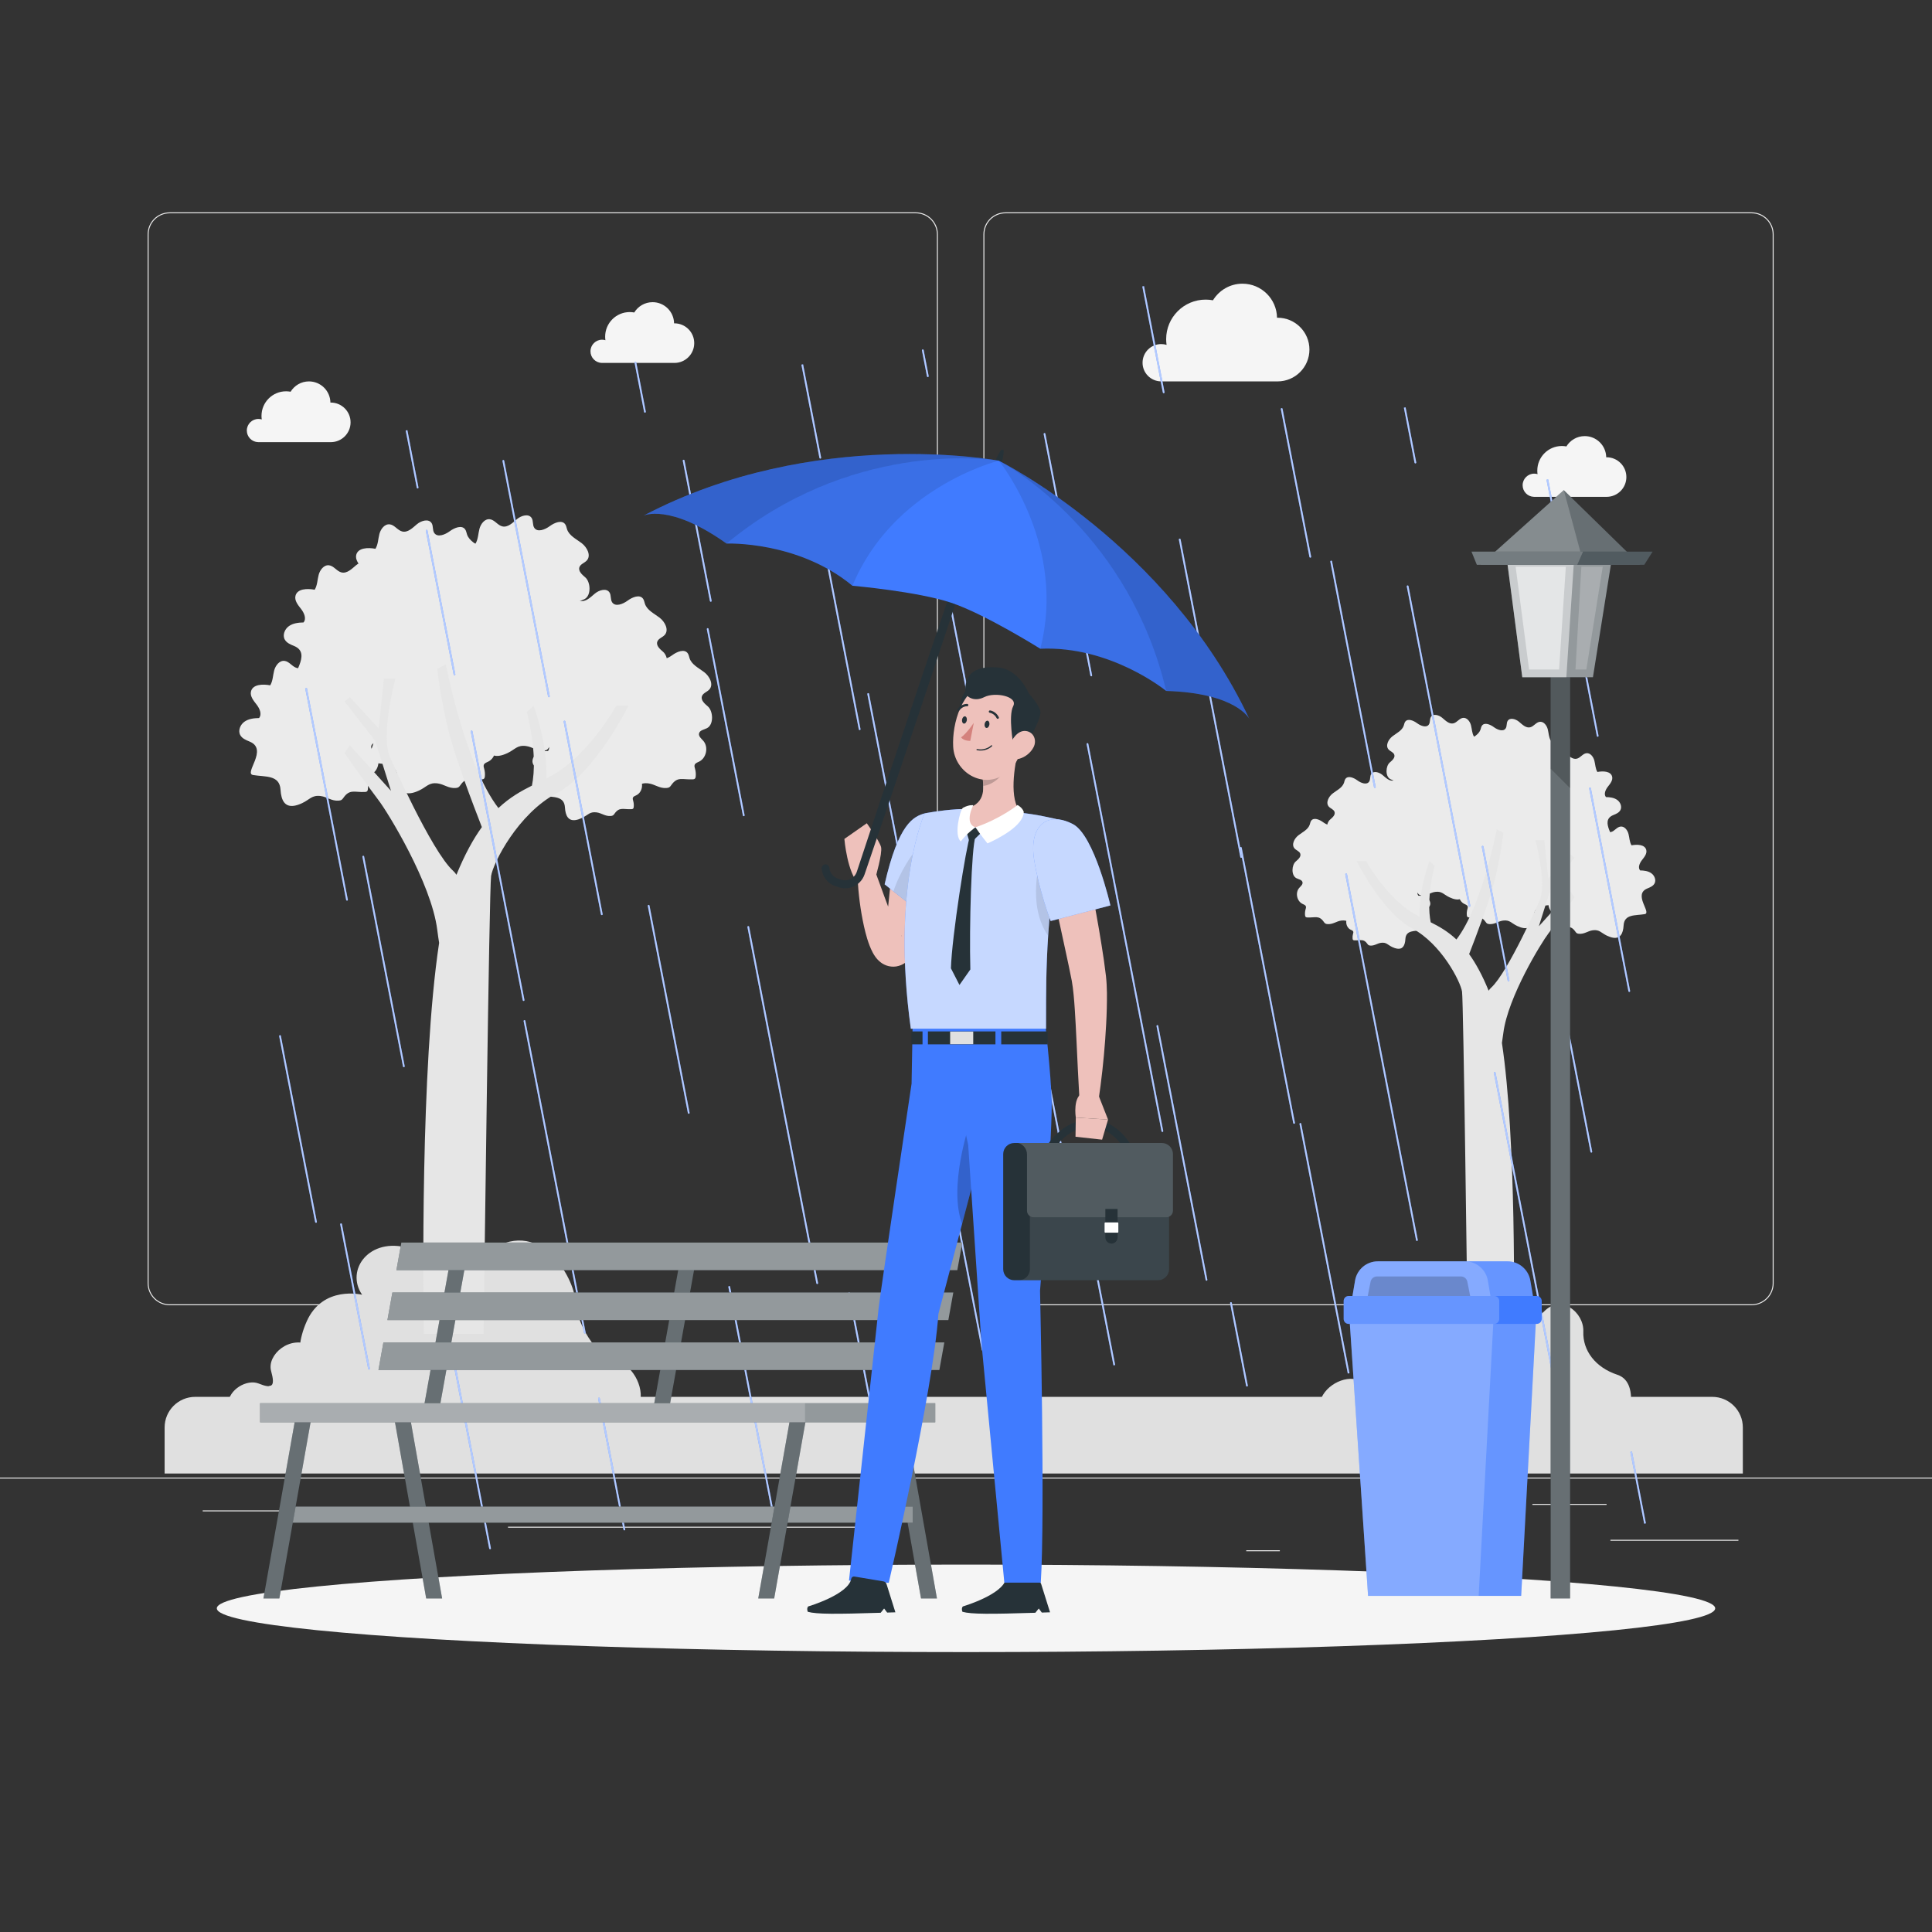 <?xml version="1.0" encoding="utf-8"?>
<!-- Generator: Adobe Illustrator 27.5.0, SVG Export Plug-In . SVG Version: 6.00 Build 0)  -->
<svg version="1.1" xmlns="http://www.w3.org/2000/svg" xmlns:xlink="http://www.w3.org/1999/xlink" x="0px" y="0px"
	 viewBox="0 0 500 500" style="enable-background:new 0 0 500 500;" xml:space="preserve">
<rect x="0" y="0" width="500" height="500" fill="#333333" stroke="none"/>
<g id="Background_Complete">
	<g>
		<rect y="382.398" style="fill:#EBEBEB;" width="500" height="0.25"/>
		<rect x="416.779" y="398.494" style="fill:#EBEBEB;" width="33.122" height="0.25"/>
		<rect x="322.527" y="401.208" style="fill:#EBEBEB;" width="8.693" height="0.25"/>
		<rect x="396.586" y="389.208" style="fill:#EBEBEB;" width="19.192" height="0.25"/>
		<rect x="52.459" y="390.888" style="fill:#EBEBEB;" width="43.193" height="0.25"/>
		<rect x="104.556" y="390.888" style="fill:#EBEBEB;" width="6.333" height="0.25"/>
		<rect x="131.471" y="395.111" style="fill:#EBEBEB;" width="93.676" height="0.25"/>
		<path style="fill:#EBEBEB;" d="M237.014,337.8H43.915c-3.147,0-5.708-2.561-5.708-5.708V60.66c0-3.147,2.561-5.708,5.708-5.708
			h193.099c3.146,0,5.707,2.561,5.707,5.708v271.432C242.721,335.239,240.16,337.8,237.014,337.8z M43.915,55.203
			c-3.01,0-5.458,2.448-5.458,5.458v271.432c0,3.01,2.448,5.458,5.458,5.458h193.099c3.009,0,5.457-2.448,5.457-5.458V60.66
			c0-3.009-2.448-5.458-5.457-5.458H43.915z"/>
		<path style="fill:#EBEBEB;" d="M453.31,337.8H260.212c-3.147,0-5.707-2.561-5.707-5.708V60.66c0-3.147,2.561-5.708,5.707-5.708
			H453.31c3.148,0,5.708,2.561,5.708,5.708v271.432C459.019,335.239,456.458,337.8,453.31,337.8z M260.212,55.203
			c-3.009,0-5.457,2.448-5.457,5.458v271.432c0,3.01,2.448,5.458,5.457,5.458H453.31c3.01,0,5.458-2.448,5.458-5.458V60.66
			c0-3.009-2.448-5.458-5.458-5.458H260.212z"/>
	</g>
	<g>
		<path style="fill:#E0E0E0;" d="M422.066,363.447c0.237-2.857-0.152-6.559-3.487-7.659c-5.652-1.864-9.005-6.241-8.816-11.192
			c0.189-4.951-5.76-9.768-10.222-5.128c-4.462,4.64-3.867-3.568-9.817-5.562c-5.949-1.995-10.992,2.844-9.363,7.267
			c1.629,4.422-4.242,7.185-11.272,3.424c-7.03-3.761-14.764,3.081-13.277,8.436s0.27,5.949-4.178,4.164
			c-3.594-1.442-9.476,1.584-10.132,6.251H422.066z"/>
		<path style="fill:#E0E0E0;" d="M121.542,363.447c0.275-2.263,0.153-5.564-2.653-6.49c-4.388-1.447-6.991-4.845-6.844-8.688
			c0.147-3.843-4.472-7.583-7.936-3.981c-3.464,3.602-3.002-2.77-7.621-4.318c-4.618-1.548-8.533,2.208-7.269,5.641
			c1.265,3.433-3.293,5.577-8.75,2.658c-5.457-2.919-11.461,2.392-10.307,6.548c1.155,4.157,0.209,4.619-3.244,3.233
			c-2.927-1.174-7.79,1.472-7.894,5.397H121.542z"/>
		<path style="fill:#E0E0E0;" d="M62.808,363.447H165.52c1.445-4.82-2.292-10.601-6.361-11.415c-5-1-10.026-9.798-10.263-15.399
			c-0.237-5.601-9.237-22.829-23.237-12.19s-9.745,1.567-19.873-1.422c-10.127-2.989-16.516,5.611-12.072,12.061
			c0,0-10.174-2.55-14.365,6.95c-4.191,9.5,0,15.4,0,15.4S66.49,357.057,62.808,363.447z"/>
		<path style="fill:#F5F5F5;" d="M295.692,93.876c0-2.668,2.163-4.83,4.83-4.83c0.482,0,0.947,0.073,1.387,0.205
			c-0.07-0.484-0.108-0.979-0.108-1.483c0-5.649,4.58-10.229,10.229-10.229c0.644,0,1.273,0.062,1.884,0.176
			c1.572-2.573,4.398-4.296,7.634-4.296c4.898,0,8.871,3.935,8.943,8.816c0.05-0.001,0.099-0.007,0.149-0.007
			c4.551,0,8.24,3.689,8.24,8.24c0,4.551-3.689,8.24-8.24,8.24H300.38l0.006-0.007C297.782,98.626,295.692,96.497,295.692,93.876z"
			/>
		<path style="fill:#F5F5F5;" d="M217.936,141.182c0-2.668,2.163-4.83,4.83-4.83c0.482,0,0.947,0.073,1.387,0.204
			c-0.07-0.484-0.108-0.979-0.108-1.483c0-5.649,4.58-10.229,10.229-10.229c0.644,0,1.273,0.062,1.884,0.176
			c1.572-2.573,4.398-4.296,7.634-4.296c4.898,0,8.871,3.935,8.944,8.816c0.05-0.001,0.099-0.008,0.149-0.008
			c4.551,0,8.24,3.689,8.24,8.24c0,4.551-3.689,8.24-8.24,8.24h-30.261l0.006-0.007
			C220.027,145.933,217.936,143.804,217.936,141.182z"/>
		<path style="fill:#F5F5F5;" d="M152.816,90.92c0-1.659,1.345-3.003,3.003-3.003c0.3,0,0.589,0.045,0.862,0.127
			c-0.044-0.301-0.067-0.609-0.067-0.922c0-3.512,2.847-6.359,6.359-6.359c0.4,0,0.792,0.039,1.172,0.11
			c0.977-1.6,2.734-2.671,4.746-2.671c3.045,0,5.515,2.447,5.56,5.481c0.031-0.001,0.061-0.005,0.093-0.005
			c2.829,0,5.123,2.294,5.123,5.123c0,2.829-2.294,5.123-5.123,5.123H155.73l0.004-0.004
			C154.115,93.873,152.816,92.55,152.816,90.92z"/>
		<path style="fill:#F5F5F5;" d="M63.877,111.425c0-1.659,1.345-3.003,3.003-3.003c0.3,0,0.589,0.045,0.862,0.127
			c-0.044-0.301-0.067-0.609-0.067-0.922c0-3.512,2.847-6.359,6.359-6.359c0.4,0,0.792,0.039,1.172,0.109
			c0.977-1.6,2.734-2.671,4.746-2.671c3.045,0,5.515,2.447,5.56,5.481c0.031,0,0.061-0.005,0.093-0.005
			c2.829,0,5.123,2.294,5.123,5.123s-2.294,5.123-5.123,5.123H66.792l0.004-0.004C65.176,114.378,63.877,113.055,63.877,111.425z"/>
		<path style="fill:#F5F5F5;" d="M394.053,125.582c0-1.659,1.345-3.003,3.003-3.003c0.3,0,0.589,0.045,0.862,0.127
			c-0.044-0.301-0.067-0.609-0.067-0.922c0-3.512,2.847-6.359,6.359-6.359c0.4,0,0.792,0.039,1.171,0.109
			c0.977-1.6,2.734-2.671,4.746-2.671c3.045,0,5.515,2.447,5.56,5.481c0.031-0.001,0.061-0.005,0.093-0.005
			c2.829,0,5.123,2.294,5.123,5.123s-2.294,5.123-5.123,5.123h-18.813l0.004-0.004C395.353,128.536,394.053,127.212,394.053,125.582
			z"/>
		<g>
			<path style="fill:#EBEBEB;" d="M72.884,206.261c-0.152-0.551-0.243-1.182-0.284-1.878c-0.231-3.895-3.949-3.277-7.112-3.806
				c-2.471-0.413,4.072-6.655-0.91-8.669c-0.925-0.374-1.931-0.797-2.404-1.676c-0.626-1.162,0.007-2.692,1.085-3.455
				c1.078-0.762,2.463-0.924,3.783-0.948c0.813-0.988,0.152-2.475-0.635-3.484c-0.786-1.009-1.75-2.157-1.451-3.401
				c0.45-1.878,3.075-1.946,4.972-1.581c0.701-1.135,0.687-2.554,1.027-3.844c0.34-1.29,1.366-2.644,2.69-2.482
				c1.248,0.152,2.01,1.56,3.233,1.849c1.421,0.335,2.651-0.921,3.765-1.864c1.114-0.942,3.063-1.531,3.831-0.289
				c0.46,0.743,0.184,1.779,0.662,2.511c0.828,1.268,2.79,0.481,4.009-0.418c1.219-0.899,3.16-1.714,4.017-0.465
				c0.263,0.382,0.32,0.864,0.472,1.303c0.576,1.664,2.375,2.492,3.776,3.559c1.401,1.067,2.51,3.189,1.325,4.491
				c-0.585,0.643-1.613,0.903-1.904,1.721c-0.363,1.023,0.682,1.939,1.509,2.643c1.377,1.171,1.626,4.675-0.194,5.633
				c-0.764,0.402-1.885,0.526-2.072,1.369c-0.168,0.754,0.597,1.34,1.105,1.921c1.396,1.596,0.805,4.469-1.107,5.385
				c-0.437,0.209-0.974,0.381-1.136,0.838c-0.116,0.327,0.011,0.683,0.104,1.017c0.177,0.632,0.237,1.297,0.175,1.95
				c-0.021,0.224-0.067,0.466-0.237,0.612c-0.154,0.133-0.373,0.153-0.577,0.162c-2.629,0.117-3.896-0.813-5.501,1.474
				c-0.154,0.22-0.316,0.446-0.548,0.581c-0.217,0.126-0.475,0.16-0.725,0.181c-1.807,0.149-2.988-0.979-4.639-1.189
				c-2.291-0.292-2.777,0.889-4.795,1.838C75.019,209.344,73.48,208.424,72.884,206.261z"/>
			<path style="fill:#EBEBEB;" d="M103.155,202.99c-0.152-0.551-0.243-1.182-0.284-1.878c-0.231-3.894-3.949-3.277-7.112-3.806
				c-2.471-0.413,4.072-6.655-0.91-8.669c-0.925-0.374-1.931-0.797-2.404-1.676c-0.626-1.162,0.007-2.692,1.085-3.455
				c1.078-0.762,2.463-0.924,3.783-0.948c0.813-0.988,0.152-2.475-0.635-3.484s-1.75-2.157-1.452-3.401
				c0.45-1.878,3.075-1.946,4.972-1.581c0.701-1.135,0.687-2.554,1.027-3.844c0.34-1.29,1.366-2.644,2.69-2.482
				c1.247,0.152,2.01,1.56,3.233,1.849c1.421,0.335,2.651-0.922,3.765-1.864c1.114-0.943,3.063-1.531,3.831-0.289
				c0.46,0.743,0.184,1.779,0.662,2.511c0.828,1.268,2.791,0.481,4.009-0.418c1.219-0.899,3.16-1.714,4.017-0.465
				c0.263,0.382,0.32,0.864,0.472,1.303c0.576,1.664,2.375,2.492,3.775,3.559c1.401,1.067,2.51,3.189,1.325,4.491
				c-0.585,0.642-1.613,0.902-1.904,1.721c-0.363,1.023,0.682,1.94,1.509,2.643c1.377,1.171,1.626,4.675-0.194,5.633
				c-0.764,0.402-1.885,0.526-2.072,1.369c-0.168,0.754,0.597,1.34,1.105,1.921c1.396,1.596,0.805,4.469-1.107,5.386
				c-0.437,0.209-0.974,0.381-1.136,0.838c-0.116,0.327,0.011,0.683,0.104,1.017c0.177,0.632,0.237,1.297,0.175,1.95
				c-0.021,0.223-0.067,0.466-0.237,0.612c-0.155,0.133-0.373,0.153-0.577,0.162c-2.628,0.117-3.896-0.813-5.501,1.474
				c-0.154,0.22-0.316,0.446-0.547,0.581c-0.217,0.127-0.475,0.16-0.725,0.181c-1.807,0.149-2.988-0.979-4.639-1.189
				c-2.291-0.292-2.776,0.889-4.795,1.838C105.29,206.073,103.751,205.153,103.155,202.99z"/>
			<path style="fill:#EBEBEB;" d="M106.072,183.712c-0.152-0.551-0.243-1.182-0.284-1.878c-0.231-3.894-3.949-3.277-7.112-3.806
				c-2.471-0.413,4.072-6.655-0.91-8.669c-0.925-0.374-1.931-0.797-2.404-1.676c-0.626-1.162,0.007-2.692,1.085-3.454
				c1.078-0.762,2.463-0.924,3.783-0.949c0.813-0.988,0.152-2.475-0.635-3.484c-0.786-1.009-1.75-2.157-1.452-3.401
				c0.45-1.879,3.075-1.946,4.972-1.581c0.701-1.135,0.687-2.554,1.027-3.844c0.34-1.29,1.366-2.644,2.69-2.482
				c1.247,0.152,2.01,1.561,3.233,1.849c1.421,0.335,2.651-0.922,3.765-1.864c1.114-0.943,3.063-1.531,3.831-0.289
				c0.459,0.743,0.184,1.779,0.662,2.511c0.828,1.268,2.791,0.481,4.009-0.418c1.219-0.899,3.16-1.714,4.017-0.465
				c0.263,0.382,0.32,0.864,0.472,1.303c0.576,1.664,2.375,2.492,3.775,3.559c1.4,1.067,2.51,3.189,1.325,4.491
				c-0.585,0.642-1.613,0.902-1.904,1.721c-0.363,1.023,0.682,1.939,1.509,2.643c1.377,1.171,1.626,4.675-0.194,5.633
				c-0.764,0.402-1.885,0.526-2.072,1.369c-0.168,0.754,0.597,1.34,1.105,1.921c1.396,1.596,0.805,4.469-1.107,5.386
				c-0.437,0.209-0.974,0.381-1.136,0.838c-0.116,0.327,0.011,0.683,0.104,1.017c0.177,0.632,0.237,1.297,0.175,1.95
				c-0.021,0.223-0.067,0.466-0.237,0.612c-0.155,0.133-0.373,0.153-0.577,0.162c-2.628,0.117-3.896-0.813-5.501,1.474
				c-0.154,0.22-0.315,0.446-0.547,0.581c-0.217,0.127-0.475,0.16-0.725,0.181c-1.807,0.149-2.988-0.979-4.639-1.189
				c-2.291-0.292-2.777,0.889-4.795,1.838C108.207,186.795,106.668,185.875,106.072,183.712z"/>
			<path style="fill:#EBEBEB;" d="M126.012,193.314c-0.152-0.551-0.243-1.182-0.284-1.878c-0.231-3.895-3.949-3.277-7.112-3.806
				c-2.471-0.413,4.072-6.655-0.91-8.669c-0.925-0.374-1.931-0.797-2.404-1.676c-0.626-1.162,0.007-2.692,1.085-3.454
				c1.078-0.762,2.463-0.924,3.783-0.948c0.813-0.988,0.152-2.475-0.635-3.484c-0.786-1.009-1.75-2.157-1.452-3.401
				c0.45-1.879,3.075-1.946,4.972-1.581c0.701-1.135,0.687-2.554,1.027-3.844c0.34-1.29,1.366-2.644,2.69-2.482
				c1.247,0.152,2.01,1.561,3.233,1.849c1.421,0.335,2.651-0.922,3.765-1.864c1.114-0.943,3.063-1.531,3.831-0.289
				c0.46,0.743,0.184,1.779,0.662,2.511c0.828,1.268,2.79,0.481,4.009-0.418c1.219-0.899,3.16-1.714,4.017-0.465
				c0.263,0.382,0.32,0.864,0.472,1.303c0.576,1.664,2.375,2.492,3.775,3.559c1.401,1.067,2.51,3.189,1.325,4.491
				c-0.585,0.642-1.613,0.903-1.904,1.721c-0.363,1.023,0.682,1.94,1.509,2.643c1.377,1.171,1.626,4.675-0.194,5.633
				c-0.764,0.402-1.885,0.526-2.072,1.369c-0.168,0.754,0.597,1.34,1.105,1.921c1.396,1.596,0.805,4.469-1.107,5.385
				c-0.437,0.209-0.974,0.381-1.136,0.838c-0.116,0.327,0.011,0.683,0.104,1.017c0.177,0.632,0.237,1.297,0.175,1.95
				c-0.021,0.224-0.067,0.466-0.237,0.612c-0.155,0.133-0.373,0.153-0.577,0.162c-2.628,0.117-3.896-0.813-5.501,1.474
				c-0.154,0.22-0.316,0.446-0.547,0.581c-0.217,0.126-0.475,0.16-0.725,0.181c-1.807,0.149-2.988-0.979-4.639-1.189
				c-2.291-0.292-2.777,0.889-4.795,1.838C128.148,196.397,126.609,195.477,126.012,193.314z"/>
			<path style="fill:#EBEBEB;" d="M146.166,188.88c-0.152-0.551-0.243-1.182-0.284-1.878c-0.231-3.895-3.949-3.277-7.112-3.806
				c-2.471-0.413,4.072-6.655-0.91-8.669c-0.925-0.374-1.931-0.797-2.404-1.676c-0.626-1.162,0.007-2.692,1.085-3.454
				c1.078-0.762,2.463-0.924,3.783-0.948c0.813-0.988,0.152-2.475-0.635-3.484c-0.786-1.009-1.75-2.157-1.452-3.401
				c0.45-1.879,3.075-1.946,4.972-1.581c0.701-1.135,0.687-2.554,1.027-3.844c0.34-1.29,1.366-2.644,2.69-2.482
				c1.247,0.152,2.01,1.561,3.233,1.849c1.421,0.335,2.651-0.922,3.765-1.864c1.114-0.942,3.063-1.531,3.831-0.289
				c0.46,0.743,0.184,1.779,0.662,2.511c0.828,1.268,2.79,0.481,4.009-0.418c1.219-0.899,3.16-1.714,4.017-0.465
				c0.263,0.382,0.32,0.864,0.472,1.303c0.577,1.664,2.375,2.492,3.775,3.559c1.401,1.067,2.51,3.189,1.325,4.491
				c-0.585,0.642-1.613,0.903-1.904,1.721c-0.363,1.023,0.682,1.94,1.509,2.643c1.377,1.171,1.626,4.675-0.194,5.633
				c-0.764,0.402-1.885,0.526-2.072,1.369c-0.168,0.754,0.597,1.34,1.105,1.921c1.395,1.596,0.805,4.469-1.107,5.385
				c-0.437,0.209-0.974,0.381-1.136,0.838c-0.116,0.327,0.011,0.683,0.104,1.017c0.177,0.632,0.237,1.297,0.175,1.95
				c-0.021,0.224-0.067,0.466-0.237,0.612c-0.154,0.133-0.373,0.153-0.577,0.162c-2.629,0.117-3.896-0.813-5.501,1.474
				c-0.154,0.22-0.316,0.446-0.548,0.581c-0.217,0.127-0.475,0.16-0.725,0.181c-1.807,0.149-2.988-0.979-4.639-1.189
				c-2.291-0.292-2.777,0.889-4.795,1.838C148.301,191.962,146.762,191.042,146.166,188.88z"/>
			<path style="fill:#EBEBEB;" d="M146.429,210.437c-0.12-0.434-0.191-0.931-0.223-1.478c-0.182-3.066-3.11-2.581-5.6-2.997
				c-1.946-0.325,3.206-5.24-0.717-6.826c-0.729-0.295-1.521-0.628-1.893-1.32c-0.493-0.915,0.006-2.12,0.854-2.72
				c0.849-0.6,1.939-0.727,2.979-0.747c0.64-0.778,0.119-1.949-0.5-2.743c-0.619-0.795-1.378-1.699-1.143-2.678
				c0.354-1.479,2.422-1.532,3.915-1.245c0.552-0.894,0.541-2.011,0.809-3.027c0.268-1.016,1.076-2.082,2.118-1.955
				c0.982,0.12,1.583,1.229,2.546,1.456c1.119,0.264,2.087-0.726,2.965-1.468c0.877-0.742,2.412-1.205,3.016-0.228
				c0.362,0.585,0.145,1.401,0.521,1.977c0.652,0.999,2.197,0.379,3.157-0.329c0.96-0.708,2.488-1.35,3.163-0.367
				c0.207,0.301,0.252,0.681,0.372,1.026c0.454,1.31,1.87,1.963,2.973,2.803c1.103,0.84,1.977,2.511,1.043,3.536
				c-0.46,0.506-1.27,0.711-1.499,1.355c-0.286,0.805,0.537,1.527,1.188,2.081c1.084,0.922,1.281,3.681-0.153,4.435
				c-0.602,0.317-1.484,0.414-1.632,1.078c-0.132,0.593,0.47,1.055,0.87,1.513c1.099,1.257,0.634,3.519-0.872,4.241
				c-0.344,0.165-0.767,0.3-0.894,0.66c-0.091,0.257,0.008,0.538,0.082,0.801c0.14,0.498,0.187,1.021,0.138,1.536
				c-0.017,0.176-0.053,0.367-0.187,0.482c-0.122,0.105-0.294,0.121-0.454,0.128c-2.07,0.092-3.068-0.64-4.331,1.161
				c-0.121,0.173-0.248,0.351-0.431,0.458c-0.171,0.1-0.374,0.126-0.571,0.142c-1.423,0.117-2.353-0.771-3.653-0.936
				c-1.804-0.23-2.186,0.7-3.775,1.447C148.11,212.865,146.898,212.14,146.429,210.437z"/>
			<path style="fill:#EBEBEB;" d="M157.721,202.99c-0.152-0.551-0.243-1.182-0.284-1.878c-0.231-3.894-3.949-3.277-7.112-3.806
				c-2.471-0.413,4.072-6.655-0.91-8.669c-0.925-0.374-1.931-0.797-2.404-1.676c-0.626-1.162,0.007-2.692,1.085-3.455
				c1.078-0.762,2.463-0.924,3.783-0.948c0.813-0.988,0.152-2.475-0.635-3.484c-0.786-1.009-1.75-2.157-1.451-3.401
				c0.45-1.878,3.075-1.946,4.972-1.581c0.701-1.135,0.687-2.554,1.027-3.844c0.34-1.29,1.366-2.644,2.69-2.482
				c1.248,0.152,2.01,1.56,3.233,1.849c1.421,0.335,2.651-0.922,3.765-1.864c1.114-0.943,3.063-1.531,3.831-0.289
				c0.46,0.743,0.184,1.779,0.662,2.511c0.828,1.268,2.79,0.481,4.009-0.418c1.219-0.899,3.16-1.714,4.017-0.465
				c0.263,0.382,0.32,0.864,0.472,1.303c0.577,1.664,2.375,2.492,3.776,3.559c1.401,1.067,2.51,3.189,1.325,4.491
				c-0.585,0.642-1.613,0.902-1.904,1.721c-0.363,1.023,0.682,1.94,1.509,2.643c1.377,1.171,1.626,4.675-0.194,5.633
				c-0.764,0.402-1.885,0.526-2.072,1.369c-0.168,0.754,0.597,1.34,1.105,1.921c1.395,1.596,0.805,4.469-1.107,5.386
				c-0.437,0.209-0.974,0.381-1.136,0.838c-0.116,0.327,0.011,0.683,0.104,1.017c0.178,0.632,0.237,1.297,0.175,1.95
				c-0.021,0.223-0.067,0.466-0.237,0.612c-0.155,0.133-0.373,0.153-0.577,0.162c-2.629,0.117-3.896-0.813-5.501,1.474
				c-0.154,0.22-0.315,0.446-0.547,0.581c-0.217,0.127-0.475,0.16-0.725,0.181c-1.807,0.149-2.988-0.979-4.639-1.189
				c-2.291-0.292-2.777,0.889-4.795,1.838C159.856,206.073,158.317,205.153,157.721,202.99z"/>
			<path style="fill:#EBEBEB;" d="M126.012,169.602c-0.152-0.551-0.243-1.182-0.284-1.878c-0.231-3.894-3.949-3.277-7.112-3.806
				c-2.471-0.413,4.072-6.655-0.91-8.669c-0.925-0.374-1.931-0.797-2.404-1.676c-0.626-1.162,0.007-2.692,1.085-3.455
				c1.078-0.762,2.463-0.924,3.783-0.948c0.813-0.988,0.152-2.475-0.635-3.484c-0.786-1.009-1.75-2.157-1.452-3.401
				c0.45-1.879,3.075-1.946,4.972-1.581c0.701-1.135,0.687-2.554,1.027-3.844c0.34-1.29,1.366-2.644,2.69-2.482
				c1.247,0.152,2.01,1.561,3.233,1.849c1.421,0.335,2.651-0.921,3.765-1.864c1.114-0.942,3.063-1.531,3.831-0.289
				c0.46,0.743,0.184,1.779,0.662,2.511c0.828,1.268,2.79,0.481,4.009-0.418c1.219-0.899,3.16-1.714,4.017-0.465
				c0.263,0.382,0.32,0.864,0.472,1.303c0.576,1.664,2.375,2.492,3.775,3.559c1.401,1.067,2.51,3.189,1.325,4.491
				c-0.585,0.642-1.613,0.903-1.904,1.721c-0.363,1.023,0.682,1.94,1.509,2.643c1.377,1.171,1.626,4.675-0.194,5.633
				c-0.764,0.402-1.885,0.526-2.072,1.369c-0.168,0.754,0.597,1.34,1.105,1.921c1.396,1.596,0.805,4.469-1.107,5.385
				c-0.437,0.209-0.974,0.381-1.136,0.838c-0.116,0.327,0.011,0.683,0.104,1.017c0.177,0.632,0.237,1.297,0.175,1.95
				c-0.021,0.224-0.067,0.466-0.237,0.612c-0.155,0.133-0.373,0.153-0.577,0.162c-2.628,0.117-3.896-0.813-5.501,1.474
				c-0.154,0.22-0.316,0.446-0.547,0.581c-0.217,0.126-0.475,0.16-0.725,0.181c-1.807,0.149-2.988-0.979-4.639-1.189
				c-2.291-0.292-2.777,0.889-4.795,1.838C128.148,172.684,126.609,171.765,126.012,169.602z"/>
			<path style="fill:#EBEBEB;" d="M100.122,170.926c-0.152-0.551-0.243-1.182-0.284-1.878c-0.231-3.894-3.949-3.277-7.112-3.806
				c-2.471-0.413,4.072-6.655-0.91-8.669c-0.925-0.374-1.931-0.797-2.404-1.676c-0.626-1.162,0.007-2.692,1.085-3.454
				c1.078-0.762,2.463-0.924,3.783-0.949c0.813-0.988,0.152-2.475-0.635-3.484c-0.786-1.009-1.75-2.157-1.452-3.401
				c0.45-1.878,3.075-1.946,4.972-1.581c0.701-1.135,0.687-2.554,1.027-3.844c0.34-1.29,1.366-2.644,2.69-2.482
				c1.248,0.152,2.01,1.561,3.233,1.849c1.421,0.335,2.651-0.921,3.765-1.864c1.114-0.943,3.063-1.531,3.831-0.289
				c0.46,0.743,0.184,1.779,0.662,2.511c0.828,1.268,2.79,0.481,4.009-0.418c1.219-0.899,3.16-1.714,4.017-0.465
				c0.263,0.382,0.32,0.864,0.472,1.303c0.576,1.663,2.375,2.492,3.776,3.559c1.401,1.067,2.51,3.189,1.325,4.491
				c-0.585,0.642-1.613,0.903-1.904,1.721c-0.363,1.023,0.682,1.939,1.509,2.643c1.377,1.171,1.626,4.675-0.194,5.633
				c-0.764,0.402-1.885,0.526-2.072,1.369c-0.168,0.754,0.597,1.34,1.105,1.921c1.396,1.596,0.805,4.47-1.107,5.386
				c-0.437,0.209-0.974,0.381-1.136,0.838c-0.116,0.327,0.011,0.683,0.104,1.017c0.177,0.632,0.237,1.297,0.175,1.95
				c-0.021,0.223-0.067,0.466-0.237,0.612c-0.154,0.133-0.373,0.153-0.577,0.163c-2.629,0.117-3.896-0.813-5.501,1.474
				c-0.154,0.22-0.316,0.446-0.548,0.581c-0.217,0.126-0.475,0.16-0.725,0.181c-1.807,0.149-2.988-0.979-4.639-1.189
				c-2.291-0.292-2.777,0.889-4.795,1.838C102.258,174.008,100.719,173.089,100.122,170.926z"/>
			<path style="fill:#EBEBEB;" d="M84.397,181.521c-0.152-0.551-0.243-1.182-0.284-1.878c-0.231-3.894-3.949-3.277-7.112-3.806
				c-2.471-0.413,4.072-6.655-0.91-8.669c-0.925-0.374-1.931-0.797-2.404-1.676c-0.626-1.162,0.007-2.692,1.085-3.454
				c1.078-0.762,2.463-0.924,3.783-0.949c0.813-0.988,0.152-2.475-0.635-3.484c-0.786-1.009-1.75-2.157-1.452-3.401
				c0.45-1.879,3.075-1.946,4.972-1.581c0.701-1.135,0.687-2.554,1.027-3.844c0.34-1.29,1.366-2.644,2.69-2.482
				c1.247,0.152,2.01,1.561,3.233,1.849c1.421,0.335,2.651-0.921,3.765-1.864c1.114-0.942,3.063-1.531,3.831-0.289
				c0.46,0.743,0.184,1.779,0.662,2.511c0.828,1.268,2.79,0.481,4.009-0.418c1.219-0.899,3.16-1.714,4.017-0.465
				c0.263,0.382,0.32,0.864,0.472,1.303c0.576,1.664,2.375,2.492,3.776,3.559c1.401,1.067,2.51,3.189,1.325,4.491
				c-0.585,0.642-1.613,0.903-1.904,1.721c-0.363,1.023,0.682,1.939,1.509,2.643c1.377,1.171,1.626,4.675-0.194,5.633
				c-0.764,0.402-1.885,0.526-2.072,1.369c-0.168,0.754,0.597,1.34,1.105,1.921c1.396,1.596,0.805,4.47-1.107,5.386
				c-0.437,0.209-0.974,0.381-1.136,0.838c-0.116,0.327,0.011,0.683,0.104,1.017c0.177,0.632,0.237,1.297,0.175,1.95
				c-0.021,0.223-0.067,0.466-0.237,0.612c-0.154,0.133-0.373,0.153-0.577,0.163c-2.629,0.117-3.896-0.813-5.501,1.474
				c-0.154,0.22-0.315,0.446-0.548,0.581c-0.217,0.126-0.475,0.16-0.725,0.181c-1.807,0.149-2.988-0.979-4.639-1.189
				c-2.291-0.292-2.777,0.889-4.795,1.838C86.532,184.604,84.993,183.684,84.397,181.521z"/>
			<path style="fill:#E6E6E6;" d="M89.164,194.912c0,0,6.577,9.298,8.845,12.246c2.268,2.948,13.607,21.318,15.15,33.467
				c0.165,1.297,0.327,2.413,0.485,3.389c-4.877,32.193-4.112,91.091-3.94,101.175h15.452c0.142-11.37,1.455-115.31,1.94-118.484
				c0.512-3.357,6.972-16.146,16.95-21.4c9.978-5.254,18.601-22.64,18.601-22.64h-3.18c0,0-5.896,10.659-14.287,16.555
				c-1.219,0.856-2.48,1.569-3.775,2.238c0.301-9.605-3.337-18.793-3.337-18.793l-1.717,1.587
				c2.318,9.493,2.013,15.573,1.312,19.066c-2.816,1.411-5.738,3.045-8.676,5.806c-8.704-11.318-13.598-37.202-13.598-37.202
				l-2.229,1.217c0,0,0.725,7.03,2.878,15.875c1.631,6.699,6.43,19.313,8.663,25.04c-2.219,3.082-4.424,7.067-6.575,12.342
				c-0.244-0.375-0.519-0.717-0.84-1.007c-5.67-5.126-16.328-29.345-16.328-29.345c-2.578-5.631,1.361-20.41,1.361-20.41h-2.975
				l-1.333,12.926l-7.484-8.164l-1.361,1.134l7.937,10.205l4.082,12.93l-10.659-11.796L89.164,194.912z"/>
		</g>
		<g>
			<path style="fill:#EBEBEB;" d="M419.97,240.94c0.117-0.423,0.186-0.907,0.218-1.441c0.178-2.988,3.03-2.515,5.457-2.92
				c1.896-0.317-3.124-5.106,0.699-6.651c0.71-0.287,1.482-0.611,1.845-1.286c0.48-0.892-0.006-2.066-0.833-2.651
				c-0.827-0.585-1.89-0.709-2.902-0.728c-0.623-0.758-0.116-1.899,0.487-2.673c0.603-0.774,1.342-1.655,1.114-2.609
				c-0.345-1.441-2.359-1.493-3.815-1.213c-0.538-0.871-0.527-1.96-0.788-2.95c-0.261-0.99-1.048-2.028-2.064-1.905
				c-0.957,0.117-1.542,1.197-2.48,1.419c-1.09,0.257-2.034-0.707-2.889-1.43c-0.855-0.723-2.35-1.174-2.939-0.222
				c-0.353,0.57-0.141,1.365-0.508,1.927c-0.635,0.973-2.141,0.369-3.076-0.321c-0.935-0.69-2.424-1.315-3.082-0.357
				c-0.202,0.293-0.246,0.663-0.362,0.999c-0.442,1.277-1.822,1.912-2.897,2.731c-1.075,0.819-1.926,2.447-1.017,3.446
				c0.449,0.493,1.238,0.693,1.461,1.321c0.279,0.785-0.523,1.488-1.158,2.028c-1.056,0.898-1.248,3.587,0.149,4.322
				c0.586,0.309,1.446,0.404,1.59,1.05c0.129,0.578-0.458,1.028-0.848,1.474c-1.071,1.225-0.618,3.429,0.85,4.132
				c0.335,0.161,0.747,0.292,0.871,0.643c0.089,0.251-0.008,0.524-0.08,0.78c-0.136,0.485-0.182,0.995-0.135,1.497
				c0.016,0.172,0.052,0.357,0.182,0.47c0.119,0.102,0.286,0.118,0.443,0.125c2.017,0.09,2.99-0.624,4.22,1.131
				c0.118,0.169,0.242,0.342,0.42,0.446c0.167,0.097,0.364,0.123,0.556,0.139c1.386,0.114,2.293-0.751,3.559-0.912
				c1.758-0.224,2.13,0.682,3.679,1.41C418.332,243.305,419.513,242.599,419.97,240.94z"/>
			<path style="fill:#EBEBEB;" d="M396.744,238.43c0.117-0.423,0.186-0.907,0.218-1.441c0.177-2.988,3.03-2.515,5.457-2.92
				c1.896-0.317-3.124-5.106,0.698-6.651c0.71-0.287,1.482-0.611,1.845-1.286c0.48-0.892-0.006-2.066-0.832-2.65
				c-0.827-0.585-1.89-0.709-2.902-0.728c-0.624-0.758-0.116-1.899,0.487-2.673c0.603-0.774,1.342-1.655,1.114-2.609
				c-0.345-1.441-2.36-1.493-3.815-1.213c-0.538-0.871-0.527-1.96-0.788-2.949c-0.261-0.99-1.048-2.029-2.064-1.905
				c-0.957,0.117-1.542,1.197-2.481,1.419c-1.09,0.257-2.034-0.707-2.889-1.43c-0.855-0.723-2.35-1.174-2.939-0.222
				c-0.353,0.57-0.141,1.365-0.508,1.926c-0.635,0.973-2.141,0.369-3.076-0.321s-2.424-1.315-3.082-0.357
				c-0.201,0.294-0.246,0.663-0.362,0.999c-0.442,1.277-1.822,1.912-2.897,2.731c-1.075,0.819-1.926,2.447-1.017,3.446
				c0.449,0.493,1.238,0.692,1.461,1.321c0.279,0.785-0.523,1.488-1.158,2.028c-1.056,0.898-1.248,3.587,0.149,4.322
				c0.586,0.309,1.446,0.403,1.59,1.05c0.129,0.578-0.458,1.028-0.848,1.474c-1.071,1.225-0.617,3.429,0.85,4.132
				c0.335,0.161,0.747,0.292,0.871,0.643c0.089,0.251-0.008,0.524-0.08,0.78c-0.136,0.485-0.182,0.995-0.134,1.496
				c0.016,0.172,0.051,0.357,0.182,0.47c0.119,0.102,0.286,0.118,0.443,0.125c2.017,0.09,2.99-0.624,4.22,1.131
				c0.118,0.169,0.242,0.342,0.42,0.446c0.167,0.097,0.364,0.123,0.556,0.139c1.386,0.114,2.293-0.751,3.559-0.912
				c1.758-0.224,2.13,0.682,3.679,1.41C395.106,240.795,396.287,240.089,396.744,238.43z"/>
			<path style="fill:#EBEBEB;" d="M394.506,223.639c0.116-0.423,0.186-0.907,0.218-1.44c0.178-2.988,3.03-2.515,5.457-2.92
				c1.896-0.317-3.124-5.106,0.699-6.651c0.71-0.287,1.482-0.611,1.845-1.286c0.48-0.892-0.006-2.066-0.833-2.651
				c-0.827-0.585-1.89-0.709-2.902-0.728c-0.624-0.758-0.116-1.899,0.487-2.673c0.603-0.774,1.342-1.655,1.114-2.609
				c-0.345-1.441-2.36-1.493-3.815-1.213c-0.538-0.871-0.527-1.96-0.788-2.95c-0.261-0.99-1.048-2.028-2.064-1.905
				c-0.957,0.117-1.542,1.197-2.48,1.419c-1.09,0.257-2.034-0.707-2.889-1.43c-0.855-0.723-2.35-1.174-2.939-0.222
				c-0.353,0.57-0.142,1.365-0.508,1.926c-0.635,0.973-2.141,0.369-3.076-0.321s-2.424-1.315-3.082-0.357
				c-0.202,0.293-0.246,0.663-0.362,0.999c-0.442,1.276-1.822,1.912-2.897,2.731c-1.075,0.819-1.926,2.447-1.017,3.446
				c0.449,0.493,1.238,0.692,1.461,1.321c0.279,0.785-0.523,1.488-1.158,2.028c-1.056,0.898-1.248,3.587,0.149,4.322
				c0.586,0.309,1.446,0.403,1.59,1.05c0.129,0.578-0.458,1.028-0.848,1.474c-1.071,1.225-0.618,3.429,0.85,4.132
				c0.335,0.161,0.747,0.292,0.871,0.643c0.089,0.251-0.008,0.524-0.08,0.78c-0.136,0.485-0.182,0.995-0.134,1.496
				c0.016,0.172,0.051,0.357,0.182,0.47c0.118,0.102,0.286,0.118,0.443,0.125c2.017,0.09,2.99-0.624,4.22,1.131
				c0.118,0.169,0.242,0.342,0.42,0.446c0.167,0.097,0.364,0.123,0.556,0.139c1.386,0.114,2.293-0.751,3.559-0.913
				c1.758-0.224,2.13,0.682,3.679,1.41C392.868,226.004,394.049,225.298,394.506,223.639z"/>
			<path style="fill:#EBEBEB;" d="M379.206,231.006c0.117-0.423,0.186-0.907,0.218-1.441c0.177-2.988,3.03-2.514,5.457-2.92
				c1.896-0.317-3.124-5.106,0.698-6.651c0.71-0.287,1.482-0.611,1.845-1.286c0.48-0.892-0.006-2.066-0.833-2.65
				c-0.827-0.585-1.89-0.709-2.902-0.728c-0.624-0.758-0.116-1.899,0.487-2.673c0.603-0.774,1.342-1.655,1.114-2.609
				c-0.345-1.441-2.36-1.493-3.815-1.213c-0.538-0.871-0.527-1.96-0.788-2.95c-0.261-0.99-1.048-2.029-2.064-1.905
				c-0.957,0.117-1.542,1.197-2.48,1.419c-1.09,0.257-2.034-0.707-2.889-1.43c-0.855-0.723-2.35-1.174-2.939-0.222
				c-0.353,0.57-0.141,1.365-0.508,1.926c-0.635,0.973-2.141,0.369-3.076-0.321c-0.935-0.69-2.424-1.315-3.082-0.357
				c-0.202,0.294-0.246,0.663-0.362,0.999c-0.442,1.277-1.822,1.912-2.897,2.731c-1.075,0.818-1.926,2.447-1.017,3.445
				c0.449,0.493,1.238,0.693,1.461,1.321c0.279,0.785-0.523,1.488-1.158,2.028c-1.056,0.898-1.248,3.587,0.149,4.322
				c0.586,0.309,1.446,0.403,1.59,1.05c0.129,0.578-0.458,1.028-0.848,1.474c-1.071,1.225-0.617,3.429,0.85,4.132
				c0.335,0.161,0.747,0.292,0.872,0.643c0.089,0.251-0.008,0.524-0.08,0.78c-0.136,0.485-0.182,0.995-0.134,1.497
				c0.016,0.171,0.051,0.357,0.182,0.47c0.119,0.102,0.286,0.118,0.443,0.124c2.017,0.09,2.99-0.624,4.221,1.131
				c0.118,0.169,0.242,0.342,0.42,0.446c0.167,0.097,0.364,0.123,0.557,0.139c1.386,0.114,2.292-0.751,3.559-0.912
				c1.758-0.224,2.13,0.682,3.679,1.41C377.568,233.372,378.749,232.666,379.206,231.006z"/>
			<path style="fill:#EBEBEB;" d="M363.743,227.603c0.117-0.423,0.186-0.907,0.218-1.441c0.178-2.988,3.03-2.515,5.457-2.92
				c1.896-0.317-3.124-5.106,0.698-6.651c0.71-0.287,1.482-0.611,1.845-1.286c0.48-0.892-0.006-2.066-0.833-2.65
				c-0.827-0.585-1.89-0.709-2.902-0.728c-0.623-0.758-0.116-1.899,0.487-2.673c0.603-0.774,1.342-1.655,1.114-2.609
				c-0.345-1.441-2.359-1.493-3.815-1.213c-0.538-0.871-0.527-1.96-0.788-2.95s-1.048-2.029-2.064-1.905
				c-0.957,0.117-1.542,1.197-2.48,1.419c-1.09,0.257-2.034-0.707-2.889-1.43c-0.855-0.723-2.35-1.174-2.939-0.222
				c-0.353,0.57-0.141,1.365-0.508,1.927c-0.635,0.973-2.141,0.369-3.076-0.321c-0.935-0.69-2.425-1.315-3.082-0.357
				c-0.202,0.293-0.246,0.663-0.362,0.999c-0.442,1.277-1.822,1.912-2.897,2.731c-1.075,0.819-1.926,2.447-1.017,3.446
				c0.449,0.493,1.238,0.693,1.461,1.321c0.279,0.785-0.523,1.488-1.158,2.028c-1.056,0.898-1.248,3.587,0.149,4.322
				c0.586,0.309,1.446,0.403,1.59,1.05c0.129,0.578-0.458,1.028-0.848,1.474c-1.071,1.225-0.617,3.429,0.85,4.132
				c0.335,0.161,0.747,0.292,0.871,0.643c0.089,0.251-0.008,0.524-0.08,0.781c-0.136,0.485-0.182,0.995-0.135,1.497
				c0.016,0.171,0.052,0.357,0.182,0.47c0.119,0.102,0.287,0.118,0.443,0.125c2.017,0.09,2.99-0.624,4.22,1.131
				c0.118,0.169,0.242,0.342,0.42,0.446c0.167,0.097,0.364,0.123,0.556,0.139c1.386,0.114,2.293-0.751,3.559-0.912
				c1.758-0.224,2.13,0.682,3.679,1.41C362.105,229.969,363.286,229.263,363.743,227.603z"/>
			<path style="fill:#EBEBEB;" d="M363.542,244.144c0.092-0.333,0.147-0.714,0.171-1.134c0.14-2.353,2.386-1.98,4.297-2.299
				c1.493-0.249-2.46-4.021,0.55-5.237c0.559-0.226,1.167-0.481,1.452-1.012c0.378-0.702-0.004-1.626-0.656-2.087
				c-0.651-0.46-1.488-0.558-2.285-0.573c-0.491-0.597-0.092-1.495,0.383-2.105c0.475-0.61,1.057-1.303,0.877-2.055
				c-0.272-1.135-1.858-1.176-3.004-0.955c-0.423-0.686-0.415-1.543-0.621-2.322c-0.205-0.779-0.825-1.597-1.625-1.5
				c-0.754,0.092-1.214,0.943-1.953,1.117c-0.858,0.202-1.601-0.557-2.275-1.126s-1.851-0.925-2.314-0.175
				c-0.278,0.449-0.111,1.075-0.4,1.517c-0.5,0.766-1.686,0.291-2.422-0.253c-0.736-0.543-1.909-1.035-2.427-0.281
				c-0.159,0.231-0.194,0.522-0.285,0.787c-0.348,1.005-1.435,1.506-2.281,2.15c-0.846,0.645-1.517,1.927-0.801,2.713
				c0.353,0.388,0.975,0.545,1.15,1.04c0.219,0.618-0.412,1.172-0.912,1.597c-0.832,0.708-0.983,2.824,0.117,3.403
				c0.462,0.243,1.139,0.318,1.252,0.827c0.101,0.455-0.361,0.81-0.668,1.161c-0.843,0.964-0.486,2.7,0.669,3.253
				c0.264,0.127,0.588,0.23,0.686,0.506c0.07,0.197-0.006,0.413-0.063,0.614c-0.107,0.382-0.143,0.783-0.106,1.178
				c0.013,0.135,0.041,0.281,0.143,0.37c0.093,0.08,0.226,0.093,0.349,0.098c1.588,0.071,2.354-0.491,3.323,0.891
				c0.093,0.133,0.191,0.27,0.331,0.351c0.131,0.076,0.287,0.097,0.438,0.109c1.092,0.09,1.805-0.591,2.803-0.718
				c1.384-0.176,1.677,0.537,2.897,1.11C362.252,246.006,363.181,245.451,363.542,244.144z"/>
			<path style="fill:#EBEBEB;" d="M354.877,238.43c0.117-0.423,0.186-0.907,0.218-1.441c0.178-2.988,3.03-2.515,5.457-2.92
				c1.896-0.317-3.124-5.106,0.698-6.651c0.71-0.287,1.482-0.611,1.845-1.286c0.48-0.892-0.006-2.066-0.833-2.65
				c-0.827-0.585-1.89-0.709-2.902-0.728c-0.624-0.758-0.116-1.899,0.487-2.673c0.603-0.774,1.342-1.655,1.114-2.609
				c-0.345-1.441-2.359-1.493-3.815-1.213c-0.538-0.871-0.527-1.96-0.788-2.949c-0.261-0.99-1.048-2.029-2.064-1.905
				c-0.957,0.117-1.542,1.197-2.481,1.419c-1.09,0.257-2.034-0.707-2.889-1.43c-0.855-0.723-2.35-1.174-2.939-0.222
				c-0.353,0.57-0.141,1.365-0.508,1.926c-0.635,0.973-2.141,0.369-3.076-0.321c-0.935-0.69-2.424-1.315-3.083-0.357
				c-0.201,0.294-0.246,0.663-0.362,0.999c-0.442,1.277-1.822,1.912-2.897,2.731c-1.075,0.819-1.926,2.447-1.017,3.446
				c0.449,0.493,1.238,0.692,1.461,1.321c0.279,0.785-0.524,1.488-1.158,2.028c-1.056,0.898-1.248,3.587,0.149,4.322
				c0.586,0.309,1.446,0.403,1.59,1.05c0.129,0.578-0.458,1.028-0.848,1.474c-1.071,1.225-0.617,3.429,0.85,4.132
				c0.335,0.161,0.747,0.292,0.871,0.643c0.089,0.251-0.008,0.524-0.08,0.78c-0.136,0.485-0.182,0.995-0.135,1.496
				c0.016,0.172,0.052,0.357,0.182,0.47c0.119,0.102,0.286,0.118,0.443,0.125c2.017,0.09,2.99-0.624,4.22,1.131
				c0.118,0.169,0.242,0.342,0.42,0.446c0.167,0.097,0.364,0.123,0.556,0.139c1.386,0.114,2.293-0.751,3.559-0.912
				c1.758-0.224,2.13,0.682,3.679,1.41C353.239,240.795,354.42,240.089,354.877,238.43z"/>
			<path style="fill:#EBEBEB;" d="M379.206,212.812c0.117-0.423,0.186-0.907,0.218-1.441c0.177-2.988,3.03-2.515,5.457-2.92
				c1.896-0.317-3.124-5.106,0.698-6.651c0.71-0.287,1.482-0.611,1.845-1.286c0.48-0.892-0.006-2.066-0.833-2.651
				c-0.827-0.585-1.89-0.709-2.902-0.728c-0.624-0.758-0.116-1.899,0.487-2.673c0.603-0.774,1.342-1.655,1.114-2.609
				c-0.345-1.441-2.36-1.493-3.815-1.213c-0.538-0.871-0.527-1.96-0.788-2.95c-0.261-0.99-1.048-2.028-2.064-1.905
				c-0.957,0.117-1.542,1.197-2.48,1.419c-1.09,0.257-2.034-0.707-2.889-1.43c-0.855-0.723-2.35-1.174-2.939-0.222
				c-0.353,0.57-0.141,1.365-0.508,1.927c-0.635,0.973-2.141,0.369-3.076-0.321c-0.935-0.69-2.424-1.315-3.082-0.357
				c-0.202,0.293-0.246,0.663-0.362,0.999c-0.442,1.276-1.822,1.912-2.897,2.731c-1.075,0.819-1.926,2.447-1.017,3.446
				c0.449,0.493,1.238,0.693,1.461,1.321c0.279,0.785-0.523,1.488-1.158,2.028c-1.056,0.898-1.248,3.587,0.149,4.322
				c0.586,0.309,1.446,0.403,1.59,1.05c0.129,0.578-0.458,1.028-0.848,1.474c-1.071,1.225-0.617,3.429,0.85,4.132
				c0.335,0.161,0.747,0.292,0.872,0.643c0.089,0.251-0.008,0.524-0.08,0.78c-0.136,0.485-0.182,0.995-0.134,1.496
				c0.016,0.172,0.051,0.357,0.182,0.47c0.119,0.102,0.286,0.118,0.443,0.125c2.017,0.09,2.99-0.624,4.221,1.131
				c0.118,0.169,0.242,0.342,0.42,0.446c0.167,0.097,0.364,0.123,0.557,0.139c1.386,0.114,2.292-0.751,3.559-0.912
				c1.758-0.224,2.13,0.682,3.679,1.41C377.568,215.177,378.749,214.472,379.206,212.812z"/>
			<path style="fill:#EBEBEB;" d="M399.071,213.828c0.116-0.423,0.186-0.907,0.218-1.441c0.177-2.988,3.03-2.515,5.457-2.92
				c1.896-0.317-3.124-5.106,0.698-6.651c0.71-0.287,1.482-0.611,1.845-1.286c0.48-0.892-0.006-2.066-0.833-2.65
				c-0.827-0.585-1.89-0.709-2.902-0.728c-0.624-0.758-0.117-1.899,0.487-2.673c0.603-0.774,1.342-1.655,1.114-2.609
				c-0.345-1.441-2.36-1.493-3.815-1.213c-0.538-0.871-0.527-1.96-0.788-2.949c-0.261-0.99-1.048-2.029-2.064-1.905
				c-0.957,0.117-1.542,1.197-2.48,1.419c-1.09,0.257-2.034-0.707-2.889-1.43c-0.855-0.723-2.35-1.174-2.939-0.222
				c-0.353,0.57-0.141,1.365-0.508,1.926c-0.635,0.973-2.141,0.369-3.076-0.321s-2.424-1.315-3.082-0.357
				c-0.202,0.293-0.246,0.663-0.362,0.999c-0.442,1.277-1.822,1.912-2.897,2.731c-1.075,0.819-1.926,2.447-1.017,3.446
				c0.449,0.493,1.238,0.693,1.461,1.321c0.279,0.785-0.523,1.488-1.158,2.028c-1.056,0.898-1.248,3.587,0.149,4.322
				c0.586,0.309,1.446,0.403,1.59,1.05c0.129,0.578-0.458,1.028-0.848,1.474c-1.071,1.225-0.618,3.429,0.85,4.132
				c0.335,0.161,0.747,0.292,0.872,0.643c0.089,0.251-0.008,0.524-0.08,0.78c-0.136,0.485-0.182,0.995-0.134,1.497
				c0.016,0.171,0.051,0.357,0.182,0.47c0.119,0.102,0.286,0.118,0.443,0.125c2.017,0.09,2.99-0.624,4.221,1.131
				c0.118,0.169,0.242,0.342,0.42,0.446c0.167,0.097,0.364,0.123,0.557,0.139c1.386,0.114,2.292-0.751,3.559-0.913
				c1.758-0.224,2.13,0.682,3.679,1.41C397.432,216.193,398.613,215.488,399.071,213.828z"/>
			<path style="fill:#EBEBEB;" d="M411.137,221.957c0.117-0.423,0.186-0.907,0.218-1.441c0.177-2.988,3.03-2.515,5.457-2.92
				c1.896-0.317-3.124-5.106,0.698-6.651c0.71-0.287,1.482-0.611,1.845-1.286c0.48-0.892-0.006-2.066-0.833-2.65
				c-0.827-0.585-1.89-0.709-2.902-0.728c-0.624-0.758-0.116-1.899,0.487-2.673c0.604-0.774,1.342-1.655,1.114-2.61
				c-0.345-1.441-2.36-1.493-3.815-1.213c-0.538-0.871-0.527-1.96-0.788-2.95c-0.261-0.99-1.048-2.028-2.064-1.905
				c-0.957,0.117-1.542,1.197-2.48,1.419c-1.09,0.257-2.034-0.707-2.889-1.43c-0.855-0.723-2.35-1.174-2.939-0.222
				c-0.353,0.57-0.142,1.365-0.508,1.926c-0.635,0.973-2.141,0.369-3.076-0.321c-0.935-0.69-2.424-1.315-3.082-0.357
				c-0.201,0.294-0.246,0.663-0.362,1c-0.442,1.276-1.822,1.912-2.897,2.731c-1.075,0.819-1.926,2.447-1.017,3.446
				c0.449,0.493,1.238,0.693,1.461,1.321c0.279,0.785-0.524,1.488-1.158,2.028c-1.056,0.898-1.248,3.587,0.149,4.322
				c0.586,0.309,1.446,0.403,1.59,1.05c0.129,0.578-0.458,1.028-0.848,1.474c-1.071,1.225-0.617,3.429,0.85,4.132
				c0.335,0.161,0.747,0.292,0.871,0.643c0.089,0.251-0.008,0.524-0.08,0.78c-0.136,0.485-0.182,0.995-0.134,1.496
				c0.016,0.172,0.051,0.357,0.182,0.47c0.118,0.102,0.286,0.118,0.443,0.124c2.017,0.09,2.99-0.624,4.221,1.131
				c0.118,0.169,0.242,0.342,0.42,0.446c0.167,0.097,0.364,0.123,0.556,0.139c1.386,0.114,2.293-0.751,3.559-0.913
				c1.758-0.224,2.13,0.682,3.679,1.41C409.498,224.322,410.679,223.617,411.137,221.957z"/>
			<path style="fill:#E6E6E6;" d="M407.478,232.232c0,0-5.046,7.134-6.786,9.396c-1.74,2.262-10.44,16.356-11.624,25.678
				c-0.126,0.995-0.251,1.851-0.372,2.6c3.742,24.701,3.155,69.892,3.023,77.629h-11.856c-0.109-8.724-1.117-88.474-1.488-90.909
				c-0.393-2.576-5.349-12.388-13.005-16.419c-7.656-4.031-14.272-17.371-14.272-17.371h2.44c0,0,4.524,8.178,10.962,12.702
				c0.935,0.657,1.903,1.204,2.897,1.717c-0.231-7.37,2.56-14.419,2.56-14.419l1.317,1.218c-1.779,7.284-1.545,11.949-1.006,14.629
				c2.161,1.083,4.402,2.336,6.657,4.455c6.678-8.684,10.433-28.544,10.433-28.544l1.71,0.934c0,0-0.556,5.394-2.208,12.18
				c-1.251,5.14-4.934,14.818-6.647,19.212c1.703,2.365,3.394,5.422,5.045,9.469c0.187-0.288,0.398-0.55,0.644-0.772
				c4.35-3.933,12.528-22.515,12.528-22.515c1.978-4.32-1.044-15.66-1.044-15.66h2.283l1.023,9.918l5.742-6.264l1.044,0.87
				l-6.09,7.83l-3.132,9.92l8.178-9.05L407.478,232.232z"/>
		</g>
		<path style="fill:#E0E0E0;" d="M443.128,361.506H50.519c-4.371,0-7.915,3.544-7.915,7.915v11.922h408.44v-11.922
			C451.043,365.05,447.499,361.506,443.128,361.506z"/>
	</g>
</g>
<g id="Background_Simple" style="display:none;">
	<g style="display:inline;">
		<path style="fill:#407BFF;" d="M91.042,111.87c27.919-59.449,127.059-51.062,165.317-9.255
			c38.258,41.806,50.696,68.599,85.208,52.983c34.512-15.616,78.518-11.44,81.043,38.164s-37.913,108.263-102.09,125.615
			c-64.177,17.352-64.161,78.759-149.1,66.368c-46.31-6.756-47.365-56.86-40.825-98.301
			C137.135,246.003,58.664,180.814,91.042,111.87z"/>
		<path style="opacity:0.9;fill:#FFFFFF;" d="M91.042,111.87c27.919-59.449,127.059-51.062,165.317-9.255
			c38.258,41.806,50.696,68.599,85.208,52.983c34.512-15.616,78.518-11.44,81.043,38.164s-37.913,108.263-102.09,125.615
			c-64.177,17.352-64.161,78.759-149.1,66.368c-46.31-6.756-47.365-56.86-40.825-98.301
			C137.135,246.003,58.664,180.814,91.042,111.87z"/>
	</g>
</g>
<g id="Shadow_1_">
	<ellipse id="_x3C_Path_x3E__359_" style="fill:#F5F5F5;" cx="250" cy="416.238" rx="193.889" ry="11.323"/>
</g>
<g id="Rain">
	<g>
		<g>
			<g>
				<path style="fill:#407BFF;" d="M108.075,126.411c-0.105,0-0.2-0.075-0.221-0.183l-2.866-14.81l0.442-0.086l2.866,14.81
					c0.024,0.123-0.056,0.241-0.178,0.264C108.104,126.409,108.089,126.411,108.075,126.411z"/>
			</g>
			<g>
				<path style="fill:#407BFF;" d="M117.621,174.767c-0.105,0-0.2-0.075-0.221-0.183l-7.2-37.208
					c-0.024-0.123,0.056-0.241,0.178-0.264c0.125-0.026,0.241,0.057,0.264,0.178l7.2,37.209c0.024,0.123-0.056,0.241-0.178,0.264
					C117.65,174.766,117.636,174.767,117.621,174.767z"/>
			</g>
			<g>
				<path style="fill:#407BFF;" d="M135.507,259.049c-0.106,0-0.201-0.075-0.221-0.183l-13.454-69.529
					c-0.024-0.122,0.056-0.241,0.178-0.264c0.123-0.026,0.241,0.057,0.264,0.178l13.454,69.529c0.024,0.122-0.056,0.24-0.178,0.265
					C135.536,259.048,135.521,259.049,135.507,259.049z"/>
			</g>
			<g>
				<path style="fill:#407BFF;" d="M151.343,345.124c-0.105,0-0.2-0.075-0.221-0.183l-15.608-80.665
					c-0.024-0.122,0.056-0.24,0.178-0.265c0.119-0.023,0.241,0.056,0.264,0.179l15.608,80.665c0.024,0.122-0.056,0.24-0.178,0.265
					C151.372,345.123,151.357,345.124,151.343,345.124z"/>
			</g>
			<g>
				<path style="fill:#407BFF;" d="M161.578,396.059c-0.106,0-0.201-0.075-0.221-0.183l-6.561-33.905
					c-0.024-0.122,0.056-0.24,0.178-0.265c0.119-0.022,0.241,0.057,0.264,0.179l6.561,33.905c0.024,0.122-0.056,0.24-0.178,0.265
					C161.606,396.058,161.592,396.059,161.578,396.059z"/>
			</g>
			<g>
				<path style="fill:#407BFF;" d="M89.802,233.085c-0.106,0-0.2-0.075-0.221-0.183l-10.596-54.758l0.442-0.086l10.596,54.758
					c0.024,0.122-0.056,0.24-0.178,0.265C89.831,233.084,89.816,233.085,89.802,233.085z"/>
			</g>
			<g>
				<path style="fill:#407BFF;" d="M104.513,276.189c-0.106,0-0.201-0.075-0.221-0.183l-10.501-54.265
					c-0.024-0.123,0.056-0.241,0.178-0.264c0.121-0.026,0.241,0.056,0.264,0.178l10.5,54.265c0.024,0.122-0.056,0.24-0.178,0.265
					C104.541,276.188,104.527,276.189,104.513,276.189z"/>
			</g>
			<g>
				<path style="fill:#407BFF;" d="M126.823,400.934c-0.106,0-0.201-0.075-0.221-0.183l-10.844-56.04
					c-0.024-0.122,0.056-0.24,0.178-0.265c0.124-0.026,0.241,0.058,0.264,0.179l10.844,56.04c0.024,0.122-0.056,0.24-0.178,0.265
					C126.851,400.933,126.837,400.934,126.823,400.934z"/>
			</g>
			<g>
				<path style="fill:#407BFF;" d="M81.778,316.454c-0.106,0-0.201-0.075-0.221-0.183l-9.307-48.096
					c-0.024-0.122,0.056-0.24,0.178-0.265c0.121-0.023,0.241,0.057,0.264,0.179l9.307,48.096c0.024,0.122-0.056,0.24-0.178,0.265
					C81.807,316.453,81.793,316.454,81.778,316.454z"/>
			</g>
			<g>
				<path style="fill:#407BFF;" d="M95.5,354.448c-0.105,0-0.2-0.075-0.221-0.183l-7.234-37.384
					c-0.024-0.122,0.056-0.24,0.178-0.265c0.119-0.025,0.241,0.057,0.264,0.179l7.234,37.384c0.024,0.122-0.056,0.24-0.178,0.265
					C95.529,354.447,95.515,354.448,95.5,354.448z"/>
			</g>
			<g>
				<path style="fill:#407BFF;" d="M142.055,180.441c-0.105,0-0.2-0.075-0.221-0.183l-11.792-60.943
					c-0.024-0.123,0.056-0.241,0.178-0.264c0.121-0.025,0.241,0.056,0.264,0.178l11.792,60.943c0.024,0.122-0.056,0.241-0.178,0.264
					C142.084,180.44,142.07,180.441,142.055,180.441z"/>
			</g>
			<g>
				<path style="fill:#407BFF;" d="M155.743,236.835c-0.105,0-0.2-0.075-0.221-0.183l-9.65-49.872
					c-0.024-0.123,0.056-0.241,0.178-0.264c0.121-0.023,0.241,0.056,0.264,0.178l9.65,49.873c0.024,0.122-0.056,0.24-0.178,0.265
					C155.772,236.834,155.758,236.835,155.743,236.835z"/>
			</g>
			<g>
				<path style="fill:#407BFF;" d="M178.242,288.241c-0.105,0-0.2-0.075-0.221-0.183l-10.372-53.6
					c-0.024-0.122,0.056-0.24,0.178-0.265c0.121-0.023,0.241,0.057,0.264,0.179l10.372,53.6c0.024,0.122-0.056,0.24-0.178,0.265
					C178.27,288.24,178.256,288.241,178.242,288.241z"/>
			</g>
			<g>
				<path style="fill:#407BFF;" d="M201.666,400.164c-0.106,0-0.201-0.075-0.221-0.183l-12.943-66.887
					c-0.024-0.122,0.056-0.24,0.178-0.265c0.125-0.024,0.241,0.057,0.264,0.179l12.943,66.887c0.024,0.122-0.056,0.24-0.178,0.265
					C201.694,400.163,201.68,400.164,201.666,400.164z"/>
			</g>
			<g>
				<path style="fill:#407BFF;" d="M166.91,106.797c-0.106,0-0.201-0.075-0.221-0.183l-2.465-12.74
					c-0.024-0.122,0.056-0.241,0.178-0.264c0.12-0.024,0.241,0.056,0.264,0.178l2.465,12.74c0.024,0.123-0.056,0.241-0.178,0.264
					C166.938,106.795,166.924,106.797,166.91,106.797z"/>
			</g>
			<g>
				<path style="fill:#407BFF;" d="M183.947,155.733c-0.105,0-0.2-0.075-0.221-0.183l-7.024-36.297
					c-0.024-0.122,0.056-0.241,0.178-0.264c0.121-0.022,0.241,0.056,0.264,0.178l7.024,36.297c0.024,0.122-0.056,0.241-0.178,0.264
					C183.976,155.731,183.962,155.733,183.947,155.733z"/>
			</g>
			<g>
				<path style="fill:#407BFF;" d="M192.48,211.232c-0.106,0-0.201-0.075-0.221-0.183l-9.329-48.21
					c-0.024-0.122,0.056-0.241,0.178-0.264c0.124-0.025,0.241,0.057,0.264,0.178l9.329,48.209c0.024,0.123-0.056,0.241-0.178,0.264
					C192.508,211.23,192.494,211.232,192.48,211.232z"/>
			</g>
			<g>
				<path style="fill:#407BFF;" d="M211.492,332.304c-0.105,0-0.2-0.075-0.221-0.183l-17.837-92.181
					c-0.024-0.122,0.056-0.24,0.178-0.265c0.119-0.023,0.241,0.056,0.264,0.179l17.837,92.181c0.024,0.122-0.056,0.24-0.178,0.265
					C211.52,332.303,211.506,332.304,211.492,332.304z"/>
			</g>
			<g>
				<path style="fill:#407BFF;" d="M229.446,385.953l-9.91-51.216c-0.024-0.122,0.056-0.24,0.178-0.265
					c0.123-0.026,0.241,0.058,0.264,0.179l9.91,51.216L229.446,385.953z"/>
			</g>
			<g>
				<path style="fill:#407BFF;" d="M240.119,97.586c-0.106,0-0.201-0.075-0.221-0.183l-1.297-6.704
					c-0.024-0.123,0.056-0.241,0.178-0.264c0.124-0.026,0.241,0.057,0.264,0.178l1.297,6.704c0.024,0.122-0.056,0.241-0.178,0.264
					C240.148,97.585,240.133,97.586,240.119,97.586z"/>
			</g>
			<g>
				<path style="fill:#407BFF;" d="M266.124,260.988c-0.105,0-0.2-0.075-0.221-0.183l-23.79-122.95
					c-0.024-0.123,0.056-0.241,0.178-0.264c0.122-0.022,0.241,0.056,0.264,0.178l23.79,122.95c0.024,0.122-0.056,0.24-0.178,0.265
					C266.153,260.987,266.139,260.988,266.124,260.988z"/>
			</g>
			<g>
				<path style="fill:#407BFF;" d="M275.568,301.645c-0.105,0-0.2-0.075-0.221-0.183l-13.162-68.021
					c-0.024-0.122,0.056-0.24,0.178-0.265c0.121-0.023,0.241,0.057,0.264,0.179l13.162,68.021c0.024,0.122-0.056,0.24-0.178,0.265
					C275.597,301.644,275.583,301.645,275.568,301.645z"/>
			</g>
			<g>
				<path style="fill:#407BFF;" d="M288.163,353.349l-9.275-47.936c-0.024-0.122,0.056-0.24,0.178-0.265
					c0.119-0.023,0.241,0.057,0.264,0.179l9.275,47.936L288.163,353.349z"/>
			</g>
			<g>
				<path style="fill:#407BFF;" d="M282.414,175.024c-0.106,0-0.201-0.075-0.221-0.183L270.1,112.347
					c-0.024-0.123,0.056-0.241,0.178-0.264c0.124-0.023,0.241,0.056,0.264,0.178l12.093,62.495c0.024,0.122-0.056,0.241-0.178,0.264
					C282.442,175.023,282.428,175.024,282.414,175.024z"/>
			</g>
			<g>
				<path style="fill:#407BFF;" d="M300.817,292.946c-0.106,0-0.201-0.075-0.221-0.183l-19.382-100.167
					c-0.024-0.123,0.056-0.241,0.178-0.264c0.123-0.022,0.241,0.057,0.264,0.178l19.382,100.167c0.024,0.122-0.056,0.24-0.178,0.265
					C300.846,292.945,300.832,292.946,300.817,292.946z"/>
			</g>
			<g>
				<path style="fill:#407BFF;" d="M312.24,331.444c-0.106,0-0.201-0.075-0.221-0.183l-12.711-65.69
					c-0.024-0.122,0.056-0.24,0.178-0.265c0.119-0.025,0.241,0.057,0.264,0.179l12.711,65.69c0.024,0.122-0.056,0.24-0.178,0.265
					C312.269,331.443,312.254,331.444,312.24,331.444z"/>
			</g>
			<g>
				<path style="fill:#407BFF;" d="M322.712,358.834c-0.105,0-0.2-0.075-0.221-0.183l-4.138-21.384
					c-0.024-0.122,0.056-0.24,0.178-0.265c0.12-0.023,0.241,0.056,0.264,0.179l4.138,21.384c0.024,0.122-0.056,0.24-0.178,0.265
					C322.741,358.833,322.727,358.834,322.712,358.834z"/>
			</g>
			<g>
				<path style="fill:#407BFF;" d="M339.103,144.325c-0.105,0-0.2-0.075-0.221-0.183l-7.402-38.253
					c-0.024-0.123,0.056-0.241,0.178-0.264s0.241,0.056,0.264,0.178l7.402,38.253c0.024,0.123-0.056,0.241-0.178,0.264
					C339.131,144.324,339.117,144.325,339.103,144.325z"/>
			</g>
			<g>
				<path style="fill:#407BFF;" d="M355.808,203.927c-0.105,0-0.2-0.075-0.221-0.183l-11.295-58.372
					c-0.024-0.122,0.056-0.241,0.178-0.264c0.119-0.025,0.241,0.056,0.264,0.178l11.295,58.372c0.024,0.123-0.056,0.241-0.178,0.264
					C355.836,203.926,355.822,203.927,355.808,203.927z"/>
			</g>
			<g>
				<path style="fill:#407BFF;" d="M366.698,321.159c-0.105,0-0.2-0.075-0.221-0.183l-18.317-94.664
					c-0.024-0.123,0.056-0.241,0.178-0.264c0.118-0.026,0.241,0.056,0.264,0.178l18.317,94.663c0.024,0.122-0.056,0.24-0.178,0.265
					C366.727,321.158,366.713,321.159,366.698,321.159z"/>
			</g>
			<g>
				<path style="fill:#407BFF;" d="M384.243,378.885l-9.571-49.465c-0.024-0.122,0.056-0.24,0.178-0.265
					c0.121-0.023,0.241,0.056,0.264,0.179l9.571,49.465L384.243,378.885z"/>
			</g>
			<g>
				<path style="fill:#407BFF;" d="M366.296,119.93c-0.105,0-0.2-0.075-0.221-0.183l-2.754-14.235l0.442-0.086l2.754,14.235
					c0.024,0.123-0.056,0.241-0.178,0.264C366.325,119.929,366.311,119.93,366.296,119.93z"/>
			</g>
			<g>
				<path style="fill:#407BFF;" d="M380.3,234.675c-0.105,0-0.2-0.075-0.221-0.183l-16.004-82.709
					c-0.024-0.123,0.056-0.241,0.178-0.264c0.118-0.024,0.241,0.056,0.264,0.178l16.004,82.709c0.024,0.122-0.056,0.24-0.178,0.265
					C380.329,234.674,380.315,234.675,380.3,234.675z"/>
			</g>
			<g>
				<path style="fill:#407BFF;" d="M390.408,253.986c-0.106,0-0.2-0.075-0.221-0.183l-6.701-34.632
					c-0.024-0.123,0.056-0.241,0.178-0.264c0.125-0.022,0.241,0.056,0.264,0.178l6.701,34.632c0.024,0.122-0.056,0.24-0.178,0.265
					C390.436,253.985,390.422,253.986,390.408,253.986z"/>
			</g>
			<g>
				<path style="fill:#407BFF;" d="M402.042,356.479c-0.106,0-0.201-0.075-0.221-0.183l-15.21-78.604
					c-0.024-0.122,0.056-0.24,0.178-0.265c0.122-0.025,0.241,0.058,0.264,0.179l15.21,78.604c0.024,0.122-0.056,0.24-0.178,0.265
					C402.07,356.478,402.056,356.479,402.042,356.479z"/>
			</g>
			<g>
				<path style="fill:#407BFF;" d="M425.515,394.325l-3.564-18.418c-0.024-0.122,0.056-0.24,0.178-0.265
					c0.119-0.025,0.241,0.057,0.264,0.179l3.564,18.418L425.515,394.325z"/>
			</g>
			<g>
				<path style="fill:#407BFF;" d="M403.182,138.451c-0.106,0-0.201-0.075-0.221-0.183l-2.732-14.119l0.442-0.086l2.732,14.119
					c0.024,0.123-0.056,0.241-0.178,0.264C403.21,138.449,403.196,138.451,403.182,138.451z"/>
			</g>
			<g>
				<path style="fill:#407BFF;" d="M413.476,190.669c-0.105,0-0.2-0.075-0.221-0.183l-8.561-44.242
					c-0.024-0.122,0.056-0.241,0.178-0.264c0.12-0.024,0.241,0.056,0.264,0.178l8.561,44.242c0.024,0.123-0.056,0.241-0.178,0.264
					C413.504,190.668,413.49,190.669,413.476,190.669z"/>
			</g>
			<g>
				<path style="fill:#407BFF;" d="M421.651,256.712c-0.105,0-0.2-0.075-0.221-0.183l-10.153-52.469
					c-0.024-0.122,0.056-0.241,0.178-0.264c0.119-0.023,0.241,0.056,0.264,0.178l10.153,52.469c0.024,0.122-0.056,0.24-0.178,0.265
					C421.68,256.711,421.665,256.712,421.651,256.712z"/>
			</g>
			<g>
				<path style="fill:#407BFF;" d="M411.836,298.295c-0.105,0-0.2-0.075-0.221-0.183l-6.89-35.607
					c-0.024-0.122,0.056-0.24,0.178-0.265c0.12-0.025,0.241,0.057,0.264,0.179l6.89,35.607c0.024,0.122-0.056,0.24-0.178,0.265
					C411.865,298.294,411.851,298.295,411.836,298.295z"/>
			</g>
			<g>
				<path style="fill:#407BFF;" d="M301.16,101.763c-0.105,0-0.2-0.075-0.221-0.183l-5.311-27.443l0.442-0.086l5.311,27.443
					c0.024,0.123-0.056,0.241-0.178,0.264C301.189,101.761,301.175,101.763,301.16,101.763z"/>
			</g>
			<g>
				<path style="fill:#407BFF;" d="M321.212,222.011c-0.105,0-0.2-0.075-0.221-0.183l-15.897-82.154
					c-0.024-0.123,0.056-0.241,0.178-0.264c0.125-0.026,0.241,0.057,0.264,0.178l15.897,82.154c0.024,0.122-0.056,0.241-0.178,0.264
					C321.241,222.01,321.227,222.011,321.212,222.011z"/>
			</g>
			<g>
				<path style="fill:#407BFF;" d="M334.908,290.834c-0.106,0-0.201-0.075-0.221-0.183l-13.771-71.17
					c-0.024-0.122,0.056-0.241,0.178-0.264c0.12-0.025,0.241,0.056,0.264,0.178l13.771,71.17c0.024,0.122-0.056,0.24-0.178,0.265
					C334.936,290.833,334.922,290.834,334.908,290.834z"/>
			</g>
			<g>
				<path style="fill:#407BFF;" d="M348.806,355.466l-12.492-64.557c-0.024-0.122,0.056-0.24,0.178-0.265
					c0.12-0.022,0.241,0.057,0.264,0.179l12.492,64.557L348.806,355.466z"/>
			</g>
			<g>
				<path style="fill:#407BFF;" d="M212.288,118.685c-0.106,0-0.201-0.075-0.221-0.183l-4.669-24.13l0.442-0.086l4.669,24.13
					c0.024,0.123-0.056,0.241-0.178,0.264C212.316,118.684,212.302,118.685,212.288,118.685z"/>
			</g>
			<g>
				<path style="fill:#407BFF;" d="M222.478,188.946c-0.106,0-0.201-0.075-0.221-0.183l-10.291-53.181
					c-0.024-0.122,0.056-0.241,0.178-0.264c0.12-0.024,0.241,0.056,0.264,0.178l10.291,53.181c0.024,0.123-0.056,0.241-0.178,0.264
					C222.506,188.945,222.492,188.946,222.478,188.946z"/>
			</g>
			<g>
				<path style="fill:#407BFF;" d="M239.494,256.351c-0.106,0-0.201-0.075-0.221-0.183l-14.806-76.518
					c-0.024-0.123,0.056-0.241,0.178-0.264c0.125-0.023,0.241,0.056,0.264,0.178l14.806,76.518c0.024,0.122-0.056,0.24-0.178,0.265
					C239.523,256.35,239.508,256.351,239.494,256.351z"/>
			</g>
			<g>
				<path style="fill:#407BFF;" d="M254.321,349.598c-0.105,0-0.2-0.075-0.221-0.183l-14.943-77.225
					c-0.024-0.122,0.056-0.24,0.178-0.265c0.126-0.022,0.241,0.057,0.264,0.179l14.943,77.226c0.024,0.122-0.056,0.24-0.178,0.265
					C254.35,349.597,254.336,349.598,254.321,349.598z"/>
			</g>
			<g>
				<path style="fill:#407BFF;" d="M263.218,351.228l-3.662-18.923c-0.024-0.122,0.056-0.24,0.178-0.265
					c0.119-0.025,0.241,0.057,0.264,0.179l3.662,18.923L263.218,351.228z"/>
			</g>
		</g>
		<g style="opacity:0.6;">
			<g>
				<path style="fill:#FFFFFF;" d="M108.075,126.411c-0.105,0-0.2-0.075-0.221-0.183l-2.866-14.81l0.442-0.086l2.866,14.81
					c0.024,0.123-0.056,0.241-0.178,0.264C108.104,126.409,108.089,126.411,108.075,126.411z"/>
			</g>
			<g>
				<path style="fill:#FFFFFF;" d="M117.621,174.767c-0.105,0-0.2-0.075-0.221-0.183l-7.2-37.208
					c-0.024-0.123,0.056-0.241,0.178-0.264c0.125-0.026,0.241,0.057,0.264,0.178l7.2,37.209c0.024,0.123-0.056,0.241-0.178,0.264
					C117.65,174.766,117.636,174.767,117.621,174.767z"/>
			</g>
			<g>
				<path style="fill:#FFFFFF;" d="M135.507,259.049c-0.106,0-0.201-0.075-0.221-0.183l-13.454-69.529
					c-0.024-0.122,0.056-0.241,0.178-0.264c0.123-0.026,0.241,0.057,0.264,0.178l13.454,69.529c0.024,0.122-0.056,0.24-0.178,0.265
					C135.536,259.048,135.521,259.049,135.507,259.049z"/>
			</g>
			<g>
				<path style="fill:#FFFFFF;" d="M151.343,345.124c-0.105,0-0.2-0.075-0.221-0.183l-15.608-80.665
					c-0.024-0.122,0.056-0.24,0.178-0.265c0.119-0.023,0.241,0.056,0.264,0.179l15.608,80.665c0.024,0.122-0.056,0.24-0.178,0.265
					C151.372,345.123,151.357,345.124,151.343,345.124z"/>
			</g>
			<g>
				<path style="fill:#FFFFFF;" d="M161.578,396.059c-0.106,0-0.201-0.075-0.221-0.183l-6.561-33.905
					c-0.024-0.122,0.056-0.24,0.178-0.265c0.119-0.022,0.241,0.057,0.264,0.179l6.561,33.905c0.024,0.122-0.056,0.24-0.178,0.265
					C161.606,396.058,161.592,396.059,161.578,396.059z"/>
			</g>
			<g>
				<path style="fill:#FFFFFF;" d="M89.802,233.085c-0.106,0-0.2-0.075-0.221-0.183l-10.596-54.758l0.442-0.086l10.596,54.758
					c0.024,0.122-0.056,0.24-0.178,0.265C89.831,233.084,89.816,233.085,89.802,233.085z"/>
			</g>
			<g>
				<path style="fill:#FFFFFF;" d="M104.513,276.189c-0.106,0-0.201-0.075-0.221-0.183l-10.501-54.265
					c-0.024-0.123,0.056-0.241,0.178-0.264c0.121-0.026,0.241,0.056,0.264,0.178l10.5,54.265c0.024,0.122-0.056,0.24-0.178,0.265
					C104.541,276.188,104.527,276.189,104.513,276.189z"/>
			</g>
			<g>
				<path style="fill:#FFFFFF;" d="M126.823,400.934c-0.106,0-0.201-0.075-0.221-0.183l-10.844-56.04
					c-0.024-0.122,0.056-0.24,0.178-0.265c0.124-0.026,0.241,0.058,0.264,0.179l10.844,56.04c0.024,0.122-0.056,0.24-0.178,0.265
					C126.851,400.933,126.837,400.934,126.823,400.934z"/>
			</g>
			<g>
				<path style="fill:#FFFFFF;" d="M81.778,316.454c-0.106,0-0.201-0.075-0.221-0.183l-9.307-48.096
					c-0.024-0.122,0.056-0.24,0.178-0.265c0.121-0.023,0.241,0.057,0.264,0.179l9.307,48.096c0.024,0.122-0.056,0.24-0.178,0.265
					C81.807,316.453,81.793,316.454,81.778,316.454z"/>
			</g>
			<g>
				<path style="fill:#FFFFFF;" d="M95.5,354.448c-0.105,0-0.2-0.075-0.221-0.183l-7.234-37.384
					c-0.024-0.122,0.056-0.24,0.178-0.265c0.119-0.025,0.241,0.057,0.264,0.179l7.234,37.384c0.024,0.122-0.056,0.24-0.178,0.265
					C95.529,354.447,95.515,354.448,95.5,354.448z"/>
			</g>
			<g>
				<path style="fill:#FFFFFF;" d="M142.055,180.441c-0.105,0-0.2-0.075-0.221-0.183l-11.792-60.943
					c-0.024-0.123,0.056-0.241,0.178-0.264c0.121-0.025,0.241,0.056,0.264,0.178l11.792,60.943c0.024,0.122-0.056,0.241-0.178,0.264
					C142.084,180.44,142.07,180.441,142.055,180.441z"/>
			</g>
			<g>
				<path style="fill:#FFFFFF;" d="M155.743,236.835c-0.105,0-0.2-0.075-0.221-0.183l-9.65-49.872
					c-0.024-0.123,0.056-0.241,0.178-0.264c0.121-0.023,0.241,0.056,0.264,0.178l9.65,49.873c0.024,0.122-0.056,0.24-0.178,0.265
					C155.772,236.834,155.758,236.835,155.743,236.835z"/>
			</g>
			<g>
				<path style="fill:#FFFFFF;" d="M178.242,288.241c-0.105,0-0.2-0.075-0.221-0.183l-10.372-53.6
					c-0.024-0.122,0.056-0.24,0.178-0.265c0.121-0.023,0.241,0.057,0.264,0.179l10.372,53.6c0.024,0.122-0.056,0.24-0.178,0.265
					C178.27,288.24,178.256,288.241,178.242,288.241z"/>
			</g>
			<g>
				<path style="fill:#FFFFFF;" d="M201.666,400.164c-0.106,0-0.201-0.075-0.221-0.183l-12.943-66.887
					c-0.024-0.122,0.056-0.24,0.178-0.265c0.125-0.024,0.241,0.057,0.264,0.179l12.943,66.887c0.024,0.122-0.056,0.24-0.178,0.265
					C201.694,400.163,201.68,400.164,201.666,400.164z"/>
			</g>
			<g>
				<path style="fill:#FFFFFF;" d="M166.91,106.797c-0.106,0-0.201-0.075-0.221-0.183l-2.465-12.74
					c-0.024-0.122,0.056-0.241,0.178-0.264c0.12-0.024,0.241,0.056,0.264,0.178l2.465,12.74c0.024,0.123-0.056,0.241-0.178,0.264
					C166.938,106.795,166.924,106.797,166.91,106.797z"/>
			</g>
			<g>
				<path style="fill:#FFFFFF;" d="M183.947,155.733c-0.105,0-0.2-0.075-0.221-0.183l-7.024-36.297
					c-0.024-0.122,0.056-0.241,0.178-0.264c0.121-0.022,0.241,0.056,0.264,0.178l7.024,36.297c0.024,0.122-0.056,0.241-0.178,0.264
					C183.976,155.731,183.962,155.733,183.947,155.733z"/>
			</g>
			<g>
				<path style="fill:#FFFFFF;" d="M192.48,211.232c-0.106,0-0.201-0.075-0.221-0.183l-9.329-48.21
					c-0.024-0.122,0.056-0.241,0.178-0.264c0.124-0.025,0.241,0.057,0.264,0.178l9.329,48.209c0.024,0.123-0.056,0.241-0.178,0.264
					C192.508,211.23,192.494,211.232,192.48,211.232z"/>
			</g>
			<g>
				<path style="fill:#FFFFFF;" d="M211.492,332.304c-0.105,0-0.2-0.075-0.221-0.183l-17.837-92.181
					c-0.024-0.122,0.056-0.24,0.178-0.265c0.119-0.023,0.241,0.056,0.264,0.179l17.837,92.181c0.024,0.122-0.056,0.24-0.178,0.265
					C211.52,332.303,211.506,332.304,211.492,332.304z"/>
			</g>
			<g>
				<path style="fill:#FFFFFF;" d="M229.446,385.953l-9.91-51.216c-0.024-0.122,0.056-0.24,0.178-0.265
					c0.123-0.026,0.241,0.058,0.264,0.179l9.91,51.216L229.446,385.953z"/>
			</g>
			<g>
				<path style="fill:#FFFFFF;" d="M240.119,97.586c-0.106,0-0.201-0.075-0.221-0.183l-1.297-6.704
					c-0.024-0.123,0.056-0.241,0.178-0.264c0.124-0.026,0.241,0.057,0.264,0.178l1.297,6.704c0.024,0.122-0.056,0.241-0.178,0.264
					C240.148,97.585,240.133,97.586,240.119,97.586z"/>
			</g>
			<g>
				<path style="fill:#FFFFFF;" d="M266.124,260.988c-0.105,0-0.2-0.075-0.221-0.183l-23.79-122.95
					c-0.024-0.123,0.056-0.241,0.178-0.264c0.122-0.022,0.241,0.056,0.264,0.178l23.79,122.95c0.024,0.122-0.056,0.24-0.178,0.265
					C266.153,260.987,266.139,260.988,266.124,260.988z"/>
			</g>
			<g>
				<path style="fill:#FFFFFF;" d="M275.568,301.645c-0.105,0-0.2-0.075-0.221-0.183l-13.162-68.021
					c-0.024-0.122,0.056-0.24,0.178-0.265c0.121-0.023,0.241,0.057,0.264,0.179l13.162,68.021c0.024,0.122-0.056,0.24-0.178,0.265
					C275.597,301.644,275.583,301.645,275.568,301.645z"/>
			</g>
			<g>
				<path style="fill:#FFFFFF;" d="M288.163,353.349l-9.275-47.936c-0.024-0.122,0.056-0.24,0.178-0.265
					c0.119-0.023,0.241,0.057,0.264,0.179l9.275,47.936L288.163,353.349z"/>
			</g>
			<g>
				<path style="fill:#FFFFFF;" d="M282.414,175.024c-0.106,0-0.201-0.075-0.221-0.183L270.1,112.347
					c-0.024-0.123,0.056-0.241,0.178-0.264c0.124-0.023,0.241,0.056,0.264,0.178l12.093,62.495c0.024,0.122-0.056,0.241-0.178,0.264
					C282.442,175.023,282.428,175.024,282.414,175.024z"/>
			</g>
			<g>
				<path style="fill:#FFFFFF;" d="M300.817,292.946c-0.106,0-0.201-0.075-0.221-0.183l-19.382-100.167
					c-0.024-0.123,0.056-0.241,0.178-0.264c0.123-0.022,0.241,0.057,0.264,0.178l19.382,100.167c0.024,0.122-0.056,0.24-0.178,0.265
					C300.846,292.945,300.832,292.946,300.817,292.946z"/>
			</g>
			<g>
				<path style="fill:#FFFFFF;" d="M312.24,331.444c-0.106,0-0.201-0.075-0.221-0.183l-12.711-65.69
					c-0.024-0.122,0.056-0.24,0.178-0.265c0.119-0.025,0.241,0.057,0.264,0.179l12.711,65.69c0.024,0.122-0.056,0.24-0.178,0.265
					C312.269,331.443,312.254,331.444,312.24,331.444z"/>
			</g>
			<g>
				<path style="fill:#FFFFFF;" d="M322.712,358.834c-0.105,0-0.2-0.075-0.221-0.183l-4.138-21.384
					c-0.024-0.122,0.056-0.24,0.178-0.265c0.12-0.023,0.241,0.056,0.264,0.179l4.138,21.384c0.024,0.122-0.056,0.24-0.178,0.265
					C322.741,358.833,322.727,358.834,322.712,358.834z"/>
			</g>
			<g>
				<path style="fill:#FFFFFF;" d="M339.103,144.325c-0.105,0-0.2-0.075-0.221-0.183l-7.402-38.253
					c-0.024-0.123,0.056-0.241,0.178-0.264s0.241,0.056,0.264,0.178l7.402,38.253c0.024,0.123-0.056,0.241-0.178,0.264
					C339.131,144.324,339.117,144.325,339.103,144.325z"/>
			</g>
			<g>
				<path style="fill:#FFFFFF;" d="M355.808,203.927c-0.105,0-0.2-0.075-0.221-0.183l-11.295-58.372
					c-0.024-0.122,0.056-0.241,0.178-0.264c0.119-0.025,0.241,0.056,0.264,0.178l11.295,58.372c0.024,0.123-0.056,0.241-0.178,0.264
					C355.836,203.926,355.822,203.927,355.808,203.927z"/>
			</g>
			<g>
				<path style="fill:#FFFFFF;" d="M366.698,321.159c-0.105,0-0.2-0.075-0.221-0.183l-18.317-94.664
					c-0.024-0.123,0.056-0.241,0.178-0.264c0.118-0.026,0.241,0.056,0.264,0.178l18.317,94.663c0.024,0.122-0.056,0.24-0.178,0.265
					C366.727,321.158,366.713,321.159,366.698,321.159z"/>
			</g>
			<g>
				<path style="fill:#FFFFFF;" d="M384.243,378.885l-9.571-49.465c-0.024-0.122,0.056-0.24,0.178-0.265
					c0.121-0.023,0.241,0.056,0.264,0.179l9.571,49.465L384.243,378.885z"/>
			</g>
			<g>
				<path style="fill:#FFFFFF;" d="M366.296,119.93c-0.105,0-0.2-0.075-0.221-0.183l-2.754-14.235l0.442-0.086l2.754,14.235
					c0.024,0.123-0.056,0.241-0.178,0.264C366.325,119.929,366.311,119.93,366.296,119.93z"/>
			</g>
			<g>
				<path style="fill:#FFFFFF;" d="M380.3,234.675c-0.105,0-0.2-0.075-0.221-0.183l-16.004-82.709
					c-0.024-0.123,0.056-0.241,0.178-0.264c0.118-0.024,0.241,0.056,0.264,0.178l16.004,82.709c0.024,0.122-0.056,0.24-0.178,0.265
					C380.329,234.674,380.315,234.675,380.3,234.675z"/>
			</g>
			<g>
				<path style="fill:#FFFFFF;" d="M390.408,253.986c-0.106,0-0.2-0.075-0.221-0.183l-6.701-34.632
					c-0.024-0.123,0.056-0.241,0.178-0.264c0.125-0.022,0.241,0.056,0.264,0.178l6.701,34.632c0.024,0.122-0.056,0.24-0.178,0.265
					C390.436,253.985,390.422,253.986,390.408,253.986z"/>
			</g>
			<g>
				<path style="fill:#FFFFFF;" d="M402.042,356.479c-0.106,0-0.201-0.075-0.221-0.183l-15.21-78.604
					c-0.024-0.122,0.056-0.24,0.178-0.265c0.122-0.025,0.241,0.058,0.264,0.179l15.21,78.604c0.024,0.122-0.056,0.24-0.178,0.265
					C402.07,356.478,402.056,356.479,402.042,356.479z"/>
			</g>
			<g>
				<path style="fill:#FFFFFF;" d="M425.515,394.325l-3.564-18.418c-0.024-0.122,0.056-0.24,0.178-0.265
					c0.119-0.025,0.241,0.057,0.264,0.179l3.564,18.418L425.515,394.325z"/>
			</g>
			<g>
				<path style="fill:#FFFFFF;" d="M403.182,138.451c-0.106,0-0.201-0.075-0.221-0.183l-2.732-14.119l0.442-0.086l2.732,14.119
					c0.024,0.123-0.056,0.241-0.178,0.264C403.21,138.449,403.196,138.451,403.182,138.451z"/>
			</g>
			<g>
				<path style="fill:#FFFFFF;" d="M413.476,190.669c-0.105,0-0.2-0.075-0.221-0.183l-8.561-44.242
					c-0.024-0.122,0.056-0.241,0.178-0.264c0.12-0.024,0.241,0.056,0.264,0.178l8.561,44.242c0.024,0.123-0.056,0.241-0.178,0.264
					C413.504,190.668,413.49,190.669,413.476,190.669z"/>
			</g>
			<g>
				<path style="fill:#FFFFFF;" d="M421.651,256.712c-0.105,0-0.2-0.075-0.221-0.183l-10.153-52.469
					c-0.024-0.122,0.056-0.241,0.178-0.264c0.119-0.023,0.241,0.056,0.264,0.178l10.153,52.469c0.024,0.122-0.056,0.24-0.178,0.265
					C421.68,256.711,421.665,256.712,421.651,256.712z"/>
			</g>
			<g>
				<path style="fill:#FFFFFF;" d="M411.836,298.295c-0.105,0-0.2-0.075-0.221-0.183l-6.89-35.607
					c-0.024-0.122,0.056-0.24,0.178-0.265c0.12-0.025,0.241,0.057,0.264,0.179l6.89,35.607c0.024,0.122-0.056,0.24-0.178,0.265
					C411.865,298.294,411.851,298.295,411.836,298.295z"/>
			</g>
			<g>
				<path style="fill:#FFFFFF;" d="M301.16,101.763c-0.105,0-0.2-0.075-0.221-0.183l-5.311-27.443l0.442-0.086l5.311,27.443
					c0.024,0.123-0.056,0.241-0.178,0.264C301.189,101.761,301.175,101.763,301.16,101.763z"/>
			</g>
			<g>
				<path style="fill:#FFFFFF;" d="M321.212,222.011c-0.105,0-0.2-0.075-0.221-0.183l-15.897-82.154
					c-0.024-0.123,0.056-0.241,0.178-0.264c0.125-0.026,0.241,0.057,0.264,0.178l15.897,82.154c0.024,0.122-0.056,0.241-0.178,0.264
					C321.241,222.01,321.227,222.011,321.212,222.011z"/>
			</g>
			<g>
				<path style="fill:#FFFFFF;" d="M334.908,290.834c-0.106,0-0.201-0.075-0.221-0.183l-13.771-71.17
					c-0.024-0.122,0.056-0.241,0.178-0.264c0.12-0.025,0.241,0.056,0.264,0.178l13.771,71.17c0.024,0.122-0.056,0.24-0.178,0.265
					C334.936,290.833,334.922,290.834,334.908,290.834z"/>
			</g>
			<g>
				<path style="fill:#FFFFFF;" d="M348.806,355.466l-12.492-64.557c-0.024-0.122,0.056-0.24,0.178-0.265
					c0.12-0.022,0.241,0.057,0.264,0.179l12.492,64.557L348.806,355.466z"/>
			</g>
			<g>
				<path style="fill:#FFFFFF;" d="M212.288,118.685c-0.106,0-0.201-0.075-0.221-0.183l-4.669-24.13l0.442-0.086l4.669,24.13
					c0.024,0.123-0.056,0.241-0.178,0.264C212.316,118.684,212.302,118.685,212.288,118.685z"/>
			</g>
			<g>
				<path style="fill:#FFFFFF;" d="M222.478,188.946c-0.106,0-0.201-0.075-0.221-0.183l-10.291-53.181
					c-0.024-0.122,0.056-0.241,0.178-0.264c0.12-0.024,0.241,0.056,0.264,0.178l10.291,53.181c0.024,0.123-0.056,0.241-0.178,0.264
					C222.506,188.945,222.492,188.946,222.478,188.946z"/>
			</g>
			<g>
				<path style="fill:#FFFFFF;" d="M239.494,256.351c-0.106,0-0.201-0.075-0.221-0.183l-14.806-76.518
					c-0.024-0.123,0.056-0.241,0.178-0.264c0.125-0.023,0.241,0.056,0.264,0.178l14.806,76.518c0.024,0.122-0.056,0.24-0.178,0.265
					C239.523,256.35,239.508,256.351,239.494,256.351z"/>
			</g>
			<g>
				<path style="fill:#FFFFFF;" d="M254.321,349.598c-0.105,0-0.2-0.075-0.221-0.183l-14.943-77.225
					c-0.024-0.122,0.056-0.24,0.178-0.265c0.126-0.022,0.241,0.057,0.264,0.179l14.943,77.226c0.024,0.122-0.056,0.24-0.178,0.265
					C254.35,349.597,254.336,349.598,254.321,349.598z"/>
			</g>
			<g>
				<path style="fill:#FFFFFF;" d="M263.218,351.228l-3.662-18.923c-0.024-0.122,0.056-0.24,0.178-0.265
					c0.119-0.025,0.241,0.057,0.264,0.179l3.662,18.923L263.218,351.228z"/>
			</g>
		</g>
	</g>
</g>
<g id="Street_lamp">
	<g>
		<rect x="401.307" y="170.747" style="fill:#263238;" width="5.028" height="242.93"/>
		<rect x="401.31" y="170.75" style="opacity:0.3;fill:#FFFFFF;" width="5.03" height="242.93"/>
		<polygon style="opacity:0.2;" points="406.34,170.75 406.34,203.98 401.31,198.95 401.31,170.75 		"/>
		<polygon style="fill:#263238;" points="407.372,144.67 389.966,144.67 393.968,175.264 405.371,175.264 412.252,175.264 
			417.131,144.67 		"/>
		<polygon style="opacity:0.5;fill:#FFFFFF;" points="407.372,144.67 389.966,144.67 393.968,175.264 405.371,175.264 
			412.252,175.264 417.131,144.67 		"/>
		<polygon style="opacity:0.2;fill:#FFFFFF;" points="407.731,173.264 409.255,146.67 414.787,146.67 410.545,173.264 		"/>
		<polygon style="opacity:0.5;fill:#FFFFFF;" points="405.371,175.264 393.968,175.264 389.966,144.67 407.372,144.67 		"/>
		<polygon style="opacity:0.5;fill:#FFFFFF;" points="395.724,173.264 392.245,146.67 405.237,146.67 403.498,173.264 		"/>
		<polygon style="fill:#263238;" points="383.151,146.171 404.711,126.852 424.491,146.171 		"/>
		<polygon style="opacity:0.3;fill:#FFFFFF;" points="383.151,146.171 404.711,126.852 424.491,146.171 		"/>
		<polygon style="opacity:0.2;fill:#FFFFFF;" points="404.711,126.852 409.901,146.171 383.151,146.171 		"/>
		<polygon style="fill:#263238;" points="380.824,142.758 427.703,142.758 425.527,146.171 382.209,146.171 		"/>
		<polygon style="opacity:0.2;fill:#FFFFFF;" points="427.7,142.76 425.53,146.17 382.21,146.17 380.82,142.76 		"/>
		<polygon style="opacity:0.2;fill:#FFFFFF;" points="409.69,142.76 408.19,146.17 382.21,146.17 380.82,142.76 		"/>
	</g>
</g>
<g id="Trash_bin">
	<g>
		<path style="fill:#407BFF;" d="M349.527,338.302l47.69,0l-1.16-6.88c-0.49-2.88-2.98-4.99-5.9-4.99l-33.58,0
			c-2.92,0-5.41,2.11-5.89,4.99L349.527,338.302z"/>
		<path style="opacity:0.2;fill:#FFFFFF;" d="M349.527,338.302l36.69,0l-1.16-6.88c-0.49-2.88-2.98-4.99-5.9-4.99l-22.58,0
			c-2.92,0-5.41,2.11-5.89,4.99L349.527,338.302z"/>
		<path style="opacity:0.2;fill:#FFFFFF;" d="M349.527,338.302l47.69,0l-1.16-6.88c-0.49-2.88-2.98-4.99-5.9-4.99l-33.58,0
			c-2.92,0-5.41,2.11-5.89,4.99L349.527,338.302z"/>
		<path style="opacity:0.2;enable-background:new    ;" d="M356.359,330.345l21.73,0c0.806,0,1.5,0.57,1.657,1.361l0.731,3.696
			l-26.506,0l0.731-3.696C354.859,330.915,355.553,330.345,356.359,330.345z"/>
		<polygon style="fill:#407BFF;" points="349.057,338.402 354.057,413.011 393.677,413.012 397.677,338.402 		"/>
		<polygon style="opacity:0.2;fill:#FFFFFF;" points="349.057,338.402 354.057,413.011 382.677,413.012 386.677,338.402 		"/>
		<polygon style="opacity:0.2;fill:#FFFFFF;" points="349.057,338.402 354.057,413.011 393.677,413.012 397.677,338.402 		"/>
		<path style="fill:#407BFF;" d="M347.737,336.682v4.66c0,0.71,0.57,1.28,1.28,1.28l48.7,0c0.71,0,1.28-0.57,1.28-1.28v-4.66
			c0-0.71-0.57-1.28-1.28-1.28l-48.7,0C348.307,335.402,347.737,335.972,347.737,336.682z"/>
		<path style="opacity:0.2;fill:#FFFFFF;" d="M347.737,336.682v4.66c0,0.71,0.57,1.28,1.28,1.28l37.7,0c0.71,0,1.28-0.57,1.28-1.28
			v-4.66c0-0.71-0.57-1.28-1.28-1.28l-37.7,0C348.307,335.402,347.737,335.972,347.737,336.682z"/>
	</g>
</g>
<g id="Bench">
	<g>
		<polygon style="fill:#263238;" points="238.36,413.677 242.481,413.677 234.056,366.125 229.935,366.125 		"/>
		<polygon style="fill:#263238;" points="110.301,413.677 114.422,413.677 105.997,366.125 101.876,366.125 		"/>
		<polygon style="opacity:0.3;fill:#FFFFFF;" points="238.36,413.677 242.481,413.677 234.056,366.125 229.935,366.125 		"/>
		<polygon style="opacity:0.3;fill:#FFFFFF;" points="110.301,413.677 114.422,413.677 105.997,366.125 101.876,366.125 		"/>
		
			<rect x="74.45" y="389.901" transform="matrix(-1 -1.224647e-16 1.224647e-16 -1 310.658 783.975)" style="fill:#263238;" width="161.759" height="4.174"/>
		
			<rect x="74.45" y="389.901" transform="matrix(-1 -1.224647e-16 1.224647e-16 -1 310.658 783.975)" style="opacity:0.5;fill:#FFFFFF;" width="161.759" height="4.174"/>
		<polygon style="fill:#263238;" points="200.357,413.677 196.235,413.677 204.66,366.125 208.782,366.125 		"/>
		<polygon style="fill:#263238;" points="72.298,413.677 68.176,413.677 76.601,366.125 80.723,366.125 		"/>
		<polygon style="opacity:0.3;fill:#FFFFFF;" points="200.357,413.677 196.235,413.677 204.66,366.125 208.782,366.125 		"/>
		<polygon style="opacity:0.3;fill:#FFFFFF;" points="72.298,413.677 68.176,413.677 76.601,366.125 80.723,366.125 		"/>
		<polygon style="fill:#263238;" points="109.67,364.277 113.771,364.277 120.636,326.114 116.535,326.114 		"/>
		<polygon style="opacity:0.3;fill:#FFFFFF;" points="109.67,364.277 113.771,364.277 120.636,326.114 116.535,326.114 		"/>
		<polygon style="fill:#263238;" points="228.574,364.277 232.675,364.277 239.539,326.114 235.438,326.114 		"/>
		<polygon style="fill:#263238;" points="169.122,364.277 173.223,364.277 180.087,326.114 175.986,326.114 		"/>
		<polygon style="opacity:0.3;fill:#FFFFFF;" points="228.574,364.277 232.675,364.277 239.539,326.114 235.438,326.114 		"/>
		<polygon style="opacity:0.3;fill:#FFFFFF;" points="169.122,364.277 173.223,364.277 180.087,326.114 175.986,326.114 		"/>
		<polygon style="fill:#263238;" points="102.587,328.72 247.755,328.72 249.04,321.578 103.871,321.578 		"/>
		<polygon style="fill:#263238;" points="100.263,341.64 245.431,341.64 246.716,334.498 101.547,334.498 		"/>
		<polygon style="fill:#263238;" points="97.939,354.561 243.107,354.561 244.392,347.418 99.223,347.418 		"/>
		
			<rect x="67.316" y="363.152" transform="matrix(-1 -1.224647e-16 1.224647e-16 -1 309.356 731.245)" style="fill:#263238;" width="174.725" height="4.941"/>
		<polygon style="opacity:0.5;fill:#FFFFFF;" points="102.587,328.72 247.755,328.72 249.04,321.578 103.871,321.578 		"/>
		<polygon style="opacity:0.5;fill:#FFFFFF;" points="100.263,341.64 245.431,341.64 246.716,334.498 101.547,334.498 		"/>
		<polygon style="opacity:0.5;fill:#FFFFFF;" points="97.939,354.561 243.107,354.561 244.392,347.418 99.223,347.418 		"/>
		
			<rect x="67.316" y="363.152" transform="matrix(-1 -1.224647e-16 1.224647e-16 -1 309.356 731.245)" style="opacity:0.5;fill:#FFFFFF;" width="174.725" height="4.941"/>
		
			<rect x="67.316" y="363.152" transform="matrix(-1 -1.224647e-16 1.224647e-16 -1 275.656 731.245)" style="opacity:0.2;fill:#FFFFFF;" width="141.025" height="4.941"/>
	</g>
</g>
<g id="Character">
	<g>
		<g>
			<path style="fill:#EEC1BB;" d="M241.964,220.958c0.015,0.027-0.076,0.161-0.167,0.481c-0.089,0.276-0.202,0.644-0.298,1.033
				c-0.198,0.786-0.371,1.688-0.526,2.617c-0.296,1.871-0.584,3.862-0.848,5.891c-0.291,2.029-0.558,4.107-0.929,6.233
				c-0.396,2.144-0.76,4.288-1.588,6.73l-0.352,0.946c-0.145,0.339-0.281,0.664-0.452,1.016c-0.197,0.375-0.348,0.703-0.626,1.124
				c-0.135,0.206-0.241,0.385-0.409,0.606c-0.175,0.225-0.356,0.445-0.542,0.66c-0.452,0.489-1.463,1.524-3.289,1.825
				c-0.883,0.137-1.816,0.008-2.471-0.233c-0.337-0.117-0.655-0.264-0.876-0.395l-0.363-0.218l-0.279-0.201
				c-0.715-0.552-1.088-1.022-1.386-1.425c-0.287-0.401-0.511-0.772-0.688-1.105c-0.708-1.342-1.071-2.445-1.43-3.558
				c-0.343-1.104-0.601-2.18-0.846-3.244c-0.939-4.258-1.443-8.402-1.674-12.667l4.805-0.934c1.405,3.811,2.77,7.705,4.227,11.335
				c0.362,0.905,0.752,1.786,1.139,2.609c0.375,0.81,0.806,1.618,1.147,2.052c0.083,0.112,0.149,0.167,0.174,0.176
				c0.017,0.004-0.003-0.085-0.304-0.329l-0.123-0.087c-0.062-0.045-0.127-0.086-0.194-0.124c-0.112-0.061-0.309-0.163-0.525-0.238
				c-0.413-0.151-1.083-0.261-1.712-0.156c-1.312,0.211-1.895,0.904-2.019,1.004c-0.027,0.012-0.049,0.03-0.063,0.053
				c-0.012,0.017,0.001-0.035,0.005-0.046c0.009-0.007,0.054-0.159,0.092-0.242l0.136-0.413l0.141-0.518
				c0.376-1.504,0.658-3.447,0.874-5.374l0.62-6.033c0.229-2.062,0.431-4.164,0.809-6.36c0.188-1.103,0.398-2.227,0.706-3.439
				c0.335-1.231,0.658-2.484,1.703-4.252L241.964,220.958z"/>
		</g>
		<g>
			<path style="fill:#407BFF;" d="M239.305,210.5c-2.848,0.81-6.761,2.559-10.365,18.36l9.758,7.769L239.305,210.5z"/>
			<path style="opacity:0.7;fill:#FFFFFF;" d="M239.302,210.503l-0.6,26.13l-1.18-0.94l-6.3-5.02l-2.28-1.81
				C232.542,213.063,236.452,211.313,239.302,210.503z"/>
			<path style="opacity:0.1;" d="M237.522,235.693l-6.3-5.02c1.74-5.34,5.04-9.71,5.04-9.71
				C238.302,225.842,238.382,231.372,237.522,235.693z"/>
		</g>
		<path style="fill:#EEC1BB;" d="M226.567,227.134c0,0,1.846-6.33,1.451-7.912c-0.396-1.582-3.692-6.164-3.692-6.164l-5.802,4.054
			c0,0,0.743,8.931,3.824,11.747L226.567,227.134z"/>
		<path style="fill:#407BFF;" d="M259.362,265.802l-3.08,21.99l-0.38,2.71l-6.91,26.24l-6.13,23.27
			c-1.38,20.18-12.85,69.62-12.85,69.62l-10.29-0.59c0,0,6.79-62.58,7.66-70.47c0.49-4.39,8.53-58.11,8.53-58.11l0.314-17.196
			L259.362,265.802z"/>
		<path style="opacity:0.2;" d="M256.282,287.793l-0.38,2.71l-6.91,26.24c-3.568-9.564,1.772-25.388,1.772-25.388
			C253.374,291.294,253.952,287.253,256.282,287.793z"/>
		<path style="fill:#263238;" d="M249.195,415.741c0,0,10.367-3.056,11.126-7.138c0.074-0.401,0.41-0.667,0.837-0.595l7.529,1.259
			c0.352,0.059,0.659,0.328,0.767,0.672l2.297,7.326l-2.13,0.067l-0.788-1.051l-0.893,1.103
			c-11.558,0.361-16.556,0.394-18.867-0.255C248.711,416.117,249.195,415.741,249.195,415.741z"/>
		<path style="fill:#263238;" d="M209.17,415.741c0,0,10.367-3.056,11.126-7.138c0.074-0.401,0.41-0.667,0.837-0.595l7.529,1.259
			c0.351,0.059,0.659,0.328,0.767,0.672l2.297,7.326l-2.13,0.067l-0.788-1.051l-0.893,1.103
			c-11.558,0.361-16.556,0.394-18.867-0.255C208.686,416.117,209.17,415.741,209.17,415.741z"/>
		<path style="fill:#407BFF;" d="M270.149,261.585c0,0,2.008,17.276,2.034,24.262c0.04,10.647-3.023,48.188-3.023,48.188
			s1.336,58.447,0.191,75.555h-9.432l-5.928-62.069l-3.425-51.221l-7.111-32.95L270.149,261.585z"/>
		<g>
			<path style="fill:#EEC1BB;" d="M280.632,221.144c1.149,5.176,2.18,10.356,3.116,15.574c0.473,2.607,0.919,5.222,1.335,7.851
				c0.429,2.635,0.812,5.254,1.138,8.014c0.33,3.072,0.271,5.742,0.213,8.467c-0.064,2.705-0.232,5.38-0.413,8.043
				c-0.391,5.328-0.971,10.603-1.757,15.89l-4.889-0.237c-0.304-5.254-0.554-10.528-0.795-15.751
				c-0.109-2.613-0.273-5.215-0.427-7.785c-0.166-2.547-0.385-5.164-0.765-7.323c-0.967-4.958-2.16-10.153-3.244-15.27
				c-1.113-5.134-2.185-10.295-3.185-15.45L280.632,221.144z"/>
		</g>
		<g>
			<path style="fill:#407BFF;" d="M270.712,266.233c0.043-3.774-0.078-10.155,0.224-17.956c0.168-4.373,0.471-9.195,1.017-14.248
				c0.75-6.907,1.932-14.248,3.842-21.459c0,0-4.115-1.118-8.784-1.858c-0.917-0.144-1.86-0.276-2.793-0.383
				c-4.435-0.504-10.866-1.069-14.804-0.97c-0.609,0.015-1.208,0.038-1.797,0.078c-4.472,0.279-8.313,1.063-8.313,1.063
				s-8.698,18.984-3.582,55.734H270.712z"/>
			<path style="opacity:0.7;fill:#FFFFFF;" d="M275.8,212.57c-1.2,4.53-2.12,9.11-2.82,13.6c-0.41,2.66-0.75,5.29-1.03,7.86
				c-0.3,2.81-0.53,5.54-0.69,8.17c-0.14,2.1-0.24,4.13-0.32,6.08c-0.31,7.8-0.19,14.18-0.23,17.95h-34.99
				c-5.11-36.75,3.58-55.73,3.58-55.73s3.85-0.78,8.32-1.06c0.59-0.04,1.19-0.07,1.79-0.08c3.94-0.1,10.37,0.46,14.81,0.97
				c0.93,0.11,1.87,0.24,2.79,0.38C271.68,211.45,275.8,212.57,275.8,212.57z"/>
		</g>
		<path style="fill:#263238;" d="M251.083,216.224c-1.009,2.551-4.76,26.198-4.982,34.376l2.207,4.31l2.814-4.012
			c-0.292-11.17,0.263-31.273,1.349-34.537L251.083,216.224z"/>
		<polygon style="fill:#263238;" points="251.041,218.326 250.029,214.983 252.445,214.106 254.145,215.299 		"/>
		<path style="fill:#EEC1BB;" d="M263.679,193.58c-1.199,4.697-2.617,13.355,0.538,16.749c-2.583,2.353-6.321,4.254-11.665,3.787
			c-4.093-0.358-4.139-3.233-3.137-4.759c5.382-0.918,5.464-4.864,4.745-8.623L263.679,193.58z"/>
		<g>
			<path style="fill:#FFFFFF;" d="M252.445,214.106c0,0,1.42,2.085,3.109,4.167c2.794-1.231,9.377-4.591,9.391-8.153
				c-0.275-1.058-1.596-1.786-1.596-1.786S259.088,211.823,252.445,214.106z"/>
		</g>
		<g>
			<path style="fill:#FFFFFF;" d="M252.445,214.106c0,0-2.238,1.561-3.788,3.643c-1.839-1.497-0.25-8.007,0.536-8.681
				c1.642-0.875,2.697-0.683,2.697-0.683S249.41,213.11,252.445,214.106z"/>
		</g>
		<path style="opacity:0.2;" d="M259.798,196.499l-5.634,4.231c0.173,0.89,0.296,1.788,0.31,2.655c2.045-0.16,4.957-2.202,5.29-4.31
			C259.931,198.024,259.943,197.004,259.798,196.499z"/>
		<g>
			<path style="fill:#263238;" d="M249.742,179.04c-1.501,2.161-2.621,7.212,1.225,6.655
				C254.812,185.139,252.321,175.326,249.742,179.04z"/>
			<path style="fill:#EEC1BB;" d="M265.997,187.658c-1.551,6.273-2.14,10.026-5.941,12.666c-5.718,3.97-13.019-0.451-13.374-7.08
				c-0.32-5.967,2.271-15.223,8.944-16.549C262.202,175.389,267.548,181.386,265.997,187.658z"/>
			<path style="fill:#263238;" d="M256.047,187.573c-0.095,0.517-0.445,0.883-0.783,0.818c-0.338-0.065-0.535-0.537-0.44-1.054
				c0.094-0.517,0.445-0.883,0.783-0.818C255.944,186.585,256.142,187.056,256.047,187.573z"/>
			<path style="fill:#263238;" d="M250.207,186.445c-0.094,0.517-0.445,0.883-0.783,0.818c-0.338-0.065-0.535-0.537-0.44-1.054
				c0.095-0.517,0.445-0.883,0.783-0.818C250.104,185.456,250.301,185.928,250.207,186.445z"/>
			<path style="fill:#D4827D;" d="M252.016,187.061c0,0-1.729,2.638-3.29,3.78c0.754,0.982,2.38,0.89,2.38,0.89L252.016,187.061z"/>
			<path style="fill:#263238;" d="M253.513,194.243c-0.217-0.012-0.444-0.04-0.681-0.086c-0.084-0.016-0.139-0.097-0.124-0.181
				c0.015-0.085,0.098-0.139,0.179-0.122c2.27,0.436,3.617-0.942,3.63-0.956c0.059-0.061,0.156-0.062,0.218-0.004
				c0.062,0.059,0.065,0.157,0.006,0.219C256.689,193.169,255.527,194.357,253.513,194.243z"/>
			<path style="fill:#263238;" d="M258.193,186.034c-0.108-0.006-0.209-0.068-0.261-0.173c-0.619-1.237-1.747-1.388-1.758-1.389
				c-0.169-0.021-0.291-0.175-0.273-0.344c0.019-0.169,0.172-0.29,0.341-0.269c0.06,0.007,1.473,0.195,2.241,1.73
				c0.077,0.153,0.016,0.339-0.137,0.414C258.297,186.028,258.244,186.037,258.193,186.034z"/>
			<path style="fill:#263238;" d="M248.058,183.949c-0.059-0.003-0.117-0.023-0.168-0.061c-0.137-0.102-0.167-0.296-0.066-0.433
				c1.011-1.371,2.429-1.283,2.493-1.288c0.17,0.011,0.3,0.158,0.291,0.329c-0.01,0.17-0.154,0.298-0.323,0.288
				c-0.059-0.006-1.152-0.059-1.964,1.041C248.258,183.912,248.157,183.955,248.058,183.949z"/>
			<path style="fill:#263238;" d="M250.372,180.119c0,0-0.976-0.438-0.372-3.339c0.604-2.901,3.306-4.525,8.516-4.01
				c5.21,0.515,7.752,6.713,7.752,6.713s2.271,2.417,2.931,4.373c0.659,1.956-3.758,8.953-3.758,8.953l-3.165,0.04
				c0,0-1.385-7.533-0.066-10.088c1.319-2.554-4.708-3.741-7.464-2.357C251.989,181.791,250.372,180.119,250.372,180.119z"/>
			<path style="fill:#EEC1BB;" d="M267.478,193.395c-0.806,1.54-2.25,2.557-3.624,2.952c-2.065,0.594-3.132-1.26-2.587-3.225
				c0.491-1.77,2.157-4.211,4.243-3.941C267.567,189.448,268.399,191.634,267.478,193.395z"/>
		</g>
		<g>
			<rect x="235.884" y="266.932" style="fill:#263238;" width="2.864" height="3.347"/>
			<rect x="259.118" y="266.932" style="fill:#263238;" width="12.02" height="3.347"/>
			<rect x="240.145" y="266.932" style="fill:#263238;" width="17.475" height="3.347"/>
			<rect x="245.893" y="266.973" style="fill:#E0E0E0;" width="5.979" height="3.264"/>
		</g>
		<g>
			<path style="fill:none;stroke:#263238;stroke-width:2;stroke-miterlimit:10;" d="M271.599,297.387c0,0,3.718-6.672,10.599-6.672
				c6.313,0,9.577,6.079,9.577,6.079"/>
			<path style="fill:#263238;" d="M302.557,298.675v29.79c0,1.58-1.29,2.86-2.87,2.86h-37.19c-1.58,0-2.87-1.28-2.87-2.86v-29.79
				c0-1.59,1.29-2.87,2.87-2.87h37.19C301.267,295.805,302.557,297.085,302.557,298.675z"/>
			<path style="opacity:0.1;fill:#FFFFFF;" d="M302.557,298.675v29.79c0,1.58-1.29,2.86-2.87,2.86h-36.02
				c1.58,0,2.87-1.28,2.87-2.86v-29.79c0-1.59-1.29-2.87-2.87-2.87h36.02C301.267,295.805,302.557,297.085,302.557,298.675z"/>
			<path style="fill:#263238;" d="M265.787,298.763v14.563c0,0.939,0.761,1.7,1.7,1.7h34.37c0.939,0,1.7-0.761,1.7-1.7v-14.651
				c0-1.585-1.285-2.87-2.87-2.87h-37.19C264.846,296.154,265.787,297.371,265.787,298.763z"/>
			<path style="opacity:0.2;fill:#FFFFFF;" d="M265.787,298.763v14.563c0,0.939,0.761,1.7,1.7,1.7h34.37c0.939,0,1.7-0.761,1.7-1.7
				v-14.651c0-1.585-1.285-2.87-2.87-2.87h-37.19C264.846,296.154,265.787,297.371,265.787,298.763z"/>
			<path style="fill:#263238;" d="M287.645,321.839L287.645,321.839c-0.874,0-1.582-0.708-1.582-1.582v-7.371h3.165v7.371
				C289.228,321.13,288.519,321.839,287.645,321.839z"/>
			<path style="fill:#FFFFFF;" d="M289.233,319.013h-3.175c-0.107,0-0.193-0.086-0.193-0.193v-2.267
				c0-0.106,0.086-0.193,0.193-0.193h3.175c0.107,0,0.193,0.086,0.193,0.193v2.267C289.426,318.927,289.339,319.013,289.233,319.013
				z"/>
		</g>
		<g>
			<path style="fill:#EEC1BB;" d="M284.347,283.596l2.415,6.153l-8.348-0.529c0,0-0.886-5.685,2.096-6.47L284.347,283.596z"/>
			<polygon style="fill:#EEC1BB;" points="285.221,294.945 278.34,294.187 278.414,289.22 286.763,289.75 			"/>
		</g>
		<g>
			<g>
				<path style="fill:#263238;" d="M259.765,116.81c-0.228,2.731-1.129,5.236-1.969,7.761l-2.516,7.578l-5.032,15.156l-10.08,30.307
					l-10.166,30.279l-5.136,15.122l-0.643,1.89l-0.322,0.945l-0.164,0.479c-0.079,0.192-0.143,0.39-0.24,0.574
					c-0.717,1.511-2.182,2.613-3.816,2.905c-0.814,0.153-1.666,0.097-2.455-0.137c-0.395-0.115-0.652-0.217-0.985-0.326
					c-0.367-0.127-0.761-0.301-1.109-0.514c-1.419-0.861-2.364-2.413-2.495-4.057c-0.045-0.551,0.365-1.033,0.915-1.078
					c0.547-0.045,1.027,0.362,1.077,0.906c0.092,1.015,0.69,1.971,1.561,2.486c0.222,0.131,0.44,0.225,0.702,0.315
					c0.3,0.095,0.667,0.228,0.913,0.293c0.486,0.137,0.999,0.168,1.493,0.07c0.993-0.189,1.871-0.867,2.289-1.777
					c0.059-0.11,0.091-0.233,0.142-0.348l0.156-0.467l0.313-0.948l0.626-1.895l5.017-15.161l10.139-30.288l10.225-30.259
					l5.12-15.127l2.56-7.563c0.852-2.521,1.643-5.064,3.107-7.38c0.124-0.196,0.383-0.254,0.578-0.13
					C259.708,116.507,259.778,116.66,259.765,116.81z"/>
			</g>
			<g>
				<path style="fill:#407BFF;" d="M258.496,119.232c0,0-47.737-9.05-91.979,14.227c0,0,6.677-3.325,21.512,7.212
					c0,0,18.486-0.757,32.579,10.922l0,0c0,0,0,0,0,0c0,0,16.812,1.464,25.564,4.398c8.752,2.934,23.049,11.9,23.049,11.9
					c18.285-0.824,32.579,10.922,32.579,10.922c18.188,0.534,21.512,7.212,21.512,7.212
					C302.041,140.784,258.496,119.232,258.496,119.232z"/>
				<path style="opacity:0.1;" d="M301.8,178.813c0,0-14.289-11.741-32.578-10.922c6.844-26.298-9.999-47.755-10.703-48.645
					C259.524,119.773,291.942,137.18,301.8,178.813z"/>
				<path style="opacity:0.1;" d="M258.462,119.227c-1.098,0.286-27.461,7.258-37.851,32.367
					c-14.099-11.677-32.578-10.922-32.578-10.922C220.984,113.392,257.343,119.042,258.462,119.227z"/>
				<path style="opacity:0.2;" d="M323.275,185.949c-0.438-0.738-4.419-6.639-21.475-7.136
					c-9.475-40.038-39.815-57.666-43.028-59.44C262.525,121.296,302.994,142.879,323.275,185.949z"/>
				<path style="opacity:0.2;" d="M258.184,119.176c-3.632-0.522-38.467-4.743-70.151,21.497c-13.91-9.884-20.643-7.574-21.437-7.25
					C208.739,111.28,254.03,118.448,258.184,119.176z"/>
			</g>
		</g>
		<path style="opacity:0.1;" d="M272.98,226.17c-0.41,2.66-0.75,5.29-1.03,7.86c-0.3,2.81-0.53,5.54-0.69,8.17
			c-5.72-8.31-1.9-20.05-1.9-20.05S270.86,223.75,272.98,226.17z"/>
		<g>
			<path style="fill:#407BFF;" d="M277.665,213.275c5.549,2.879,9.709,21.052,9.709,21.052l-15.47,4.032
				c0,0-3.018-7.915-4.277-15.898C266.256,213.767,270.944,209.788,277.665,213.275z"/>
			<path style="opacity:0.7;fill:#FFFFFF;" d="M277.665,213.275c5.549,2.879,9.709,21.052,9.709,21.052l-15.47,4.032
				c0,0-3.018-7.915-4.277-15.898C266.256,213.767,270.944,209.788,277.665,213.275z"/>
		</g>
	</g>
</g>
</svg>
